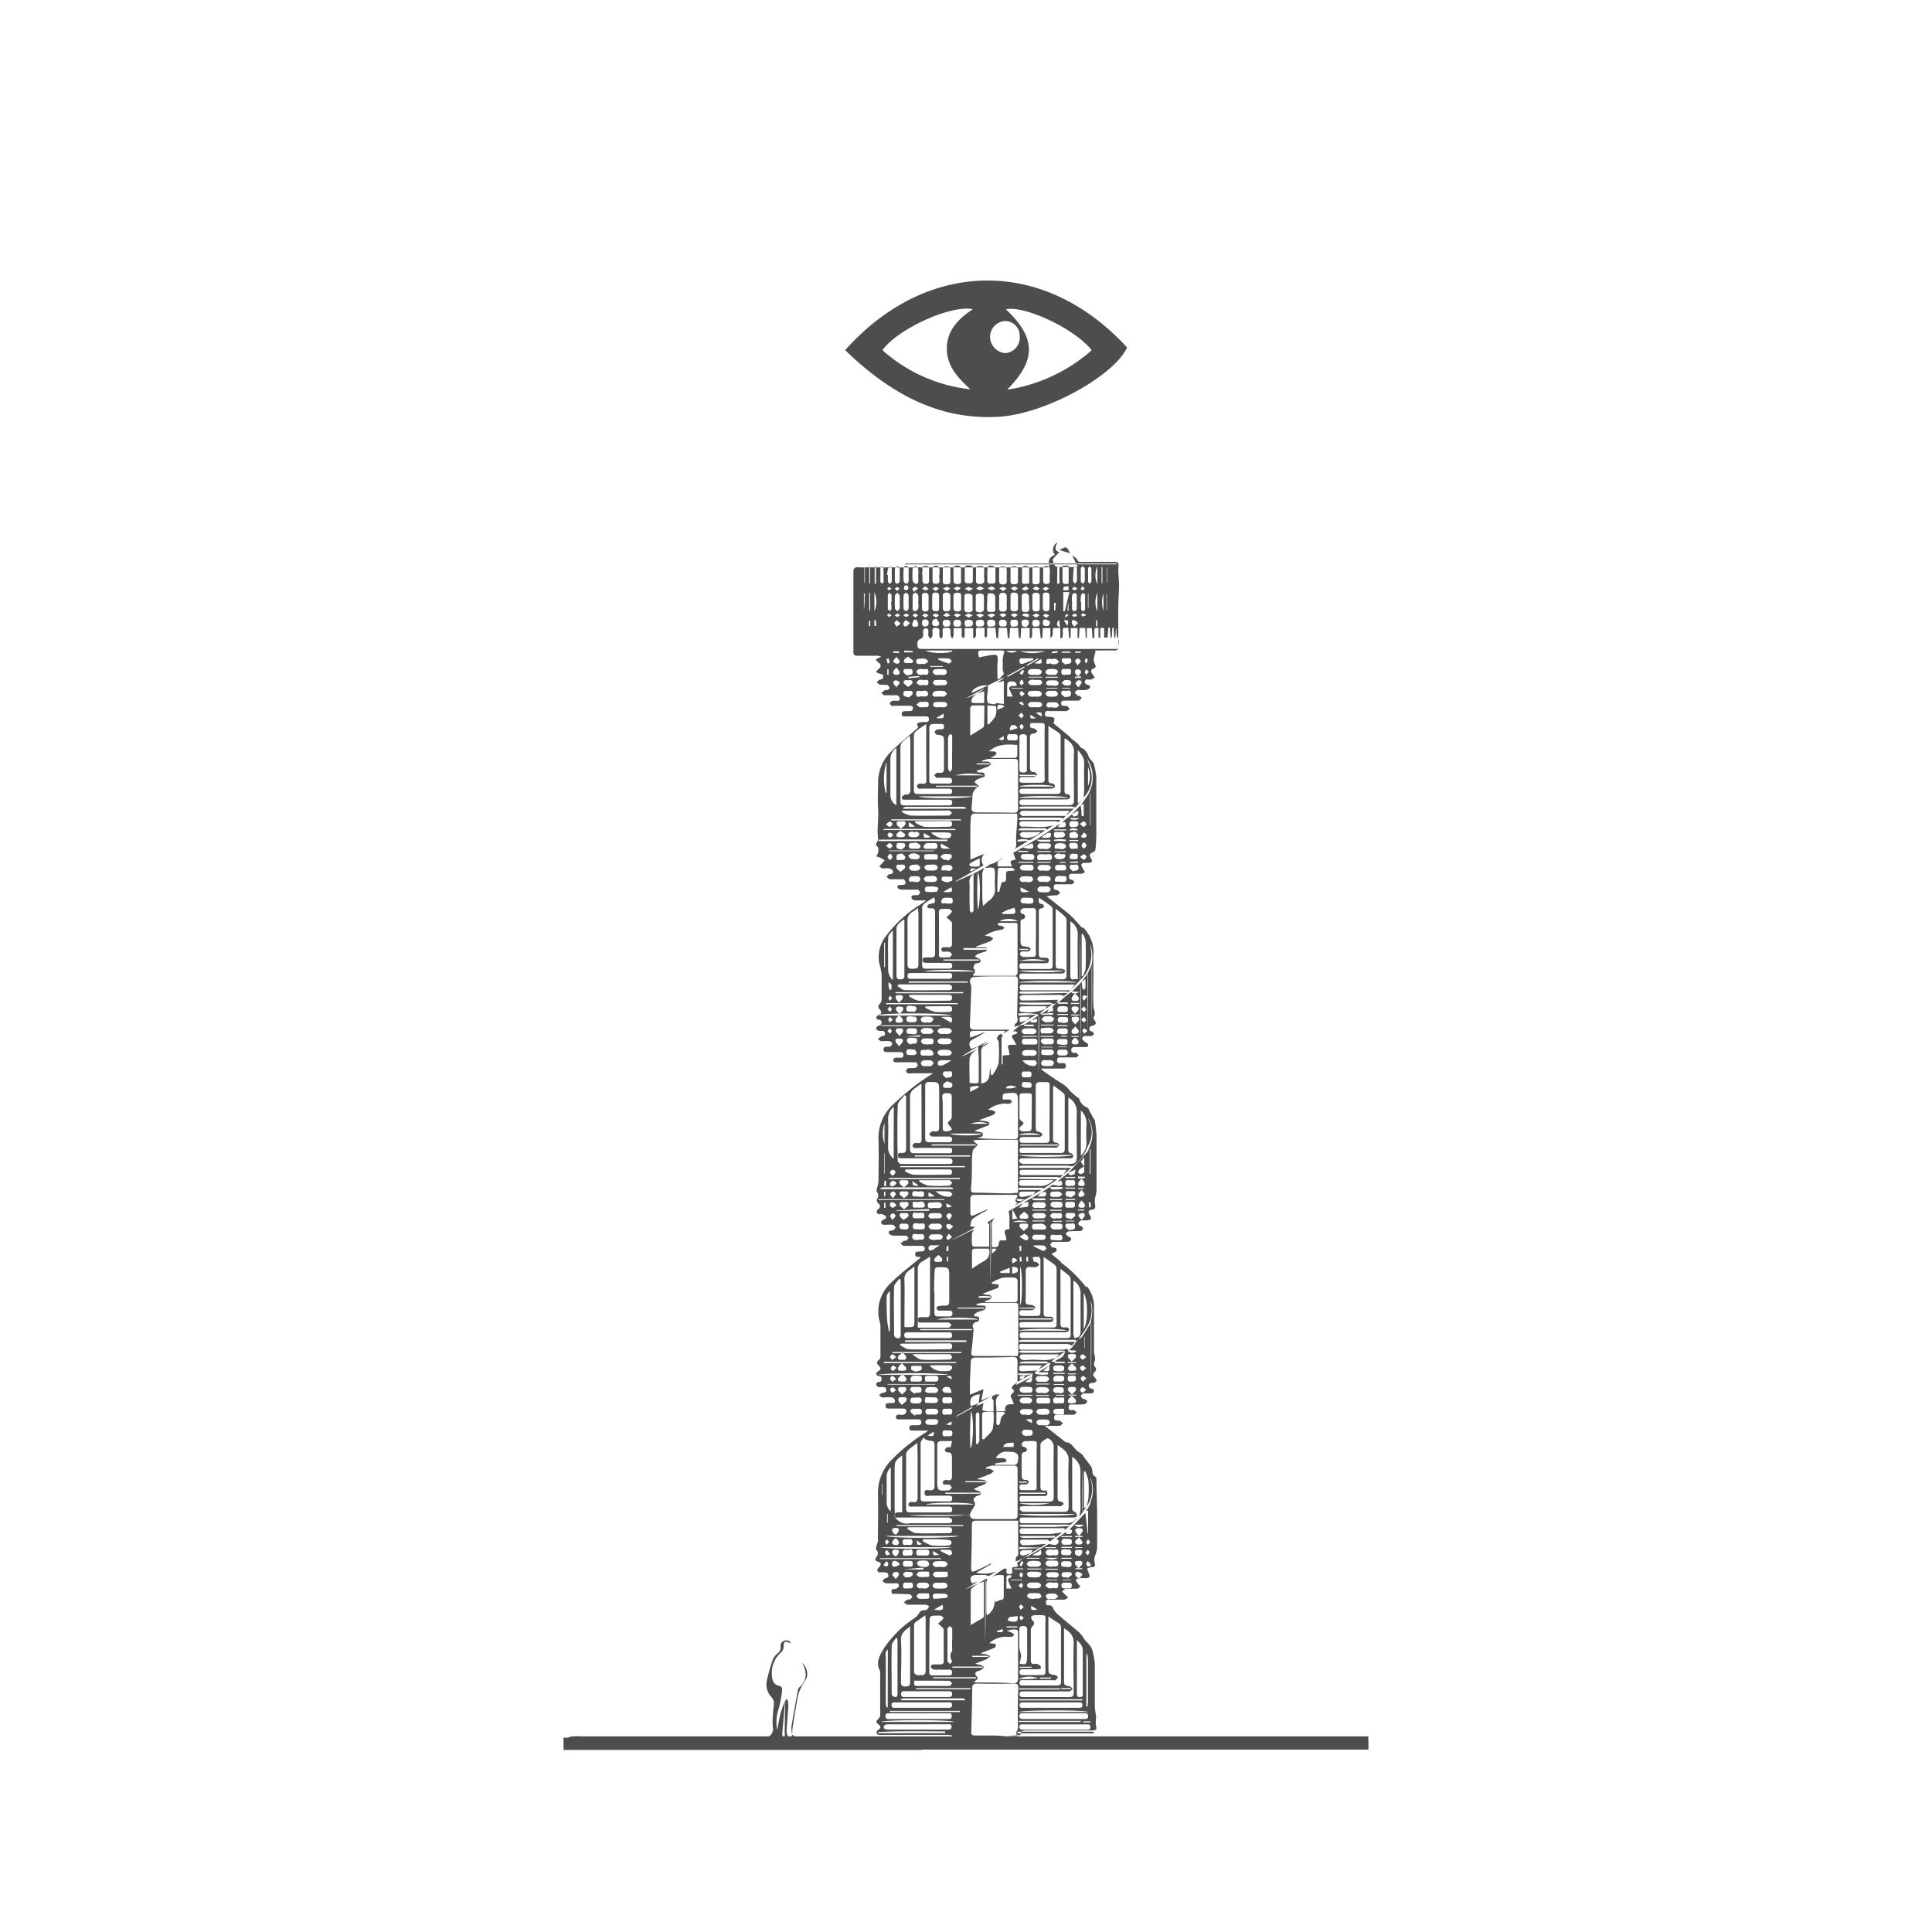 <svg id="Layer_1" data-name="Layer 1" xmlns="http://www.w3.org/2000/svg" viewBox="0 0 283.46 283.46">
  <defs>
    <style>
      .cls-1, .cls-2 {
        fill: #4d4d4d;
      }

      .cls-1 {
        fill-rule: evenodd;
      }
    </style>
  </defs>
  <title>Observers-tower</title>
  <g>
    <g>
      <path class="cls-1" d="M82.68,254.95c.69,0,1.37,0,2.06,0h27.49a1.27,1.27,0,0,0,1.17-1.51,9.13,9.13,0,0,1,0-1.82c0-.51.1-1,.15-1.52a1.47,1.47,0,0,0-.47-1.22,2.69,2.69,0,0,1-.54-2.43,24.91,24.91,0,0,1,.83-2.92,2.5,2.5,0,0,1,.77-1,1,1,0,0,0,.39-.9.78.78,0,0,1,.58-.91c.38-.09.75-.07.91.4-.87-.43-1.05-.32-1.06.6a1.11,1.11,0,0,1-.34.7,4,4,0,0,0-1.36,3.43c.05.56.14,1.3,1,1.47a.58.58,0,0,1,.48.75,15.9,15.9,0,0,1-.53,2.76,6,6,0,0,0-.18,3c.16-.83.28-1.62.48-2.39s.45-1.3.68-1.94c-.14,1.64-.29,3.29-.42,4.93a.87.87,0,0,0,.12.42s.25,0,.25,0a1.94,1.94,0,0,0,0-.43c0-.27-.05-.54,0-.8,0-1.37.05-2.73.08-4.1l.18-.24c.06.07.16.12.17.2a3.64,3.64,0,0,1,.09.82c-.07,1.19-.18,2.37-.25,3.56a1.55,1.55,0,0,0,.15.8c.07.13.36.16.55.18,0,0,.1-.22.15-.34a1.6,1.6,0,0,0,1.41.44q8.59,0,17.18,0c.27,0,.75.09.77.2a4.24,4.24,0,0,1,0,1.45c0,.1-.49.16-.75.16H83.57l-.89,0Z"/>
      <path class="cls-1" d="M200.78,256.7H86.06c-3,0-3.7-.37-2.93-1.62a1.67,1.67,0,0,1,.89-.32,12.37,12.37,0,0,1,1.46,0H199c.59,0,1.17,0,1.76,0Z"/>
      <path class="cls-1" d="M139.68,255.2c.08-.06,0-.32.07-.36l-.08-.22a5.37,5.37,0,0,0-.68-.08h-9.45a1.92,1.92,0,0,1-.53,0c-.16,0-.38-.16-.41-.28a.56.56,0,0,1,.23-.44c.44-.3.45-.57,0-.85a.56.56,0,0,1-.25-.39c0-.12.17-.25.26-.37s.3-.31.3-.47c0-2.1,0-4.21,0-6.31a.51.51,0,0,0,0-.23c-.76-1.33,0-2.42.62-3.47a15.93,15.93,0,0,1,4.59-4.44,4.67,4.67,0,0,0,.61-.78.73.73,0,0,1,.35-.23c.21-.05.46,0,.63-.09s.27-.33.41-.5c-.17-.09-.34-.24-.51-.25-.88,0-1.77,0-2.66,0-.19,0-.37-.23-.56-.35a4.69,4.69,0,0,1,.53-.41c.09-.05.26,0,.34,0a2.63,2.63,0,0,0,.39-.39c-.14-.13-.26-.36-.41-.37-.68-.06-1.37-.05-2.06-.08-.24,0-.59.14-.61-.32s.31-.33.57-.4a.74.74,0,0,0,.48-.34c.1-.27,0-.5-.38-.49a13.47,13.47,0,0,1-1.47,0c-.19,0-.36-.19-.54-.3.15-.16.29-.43.46-.45.39-.05.49-.28.39-.56s-.32-.25-.5-.29-.55,0-.82,0a.41.41,0,0,1-.28-.29c0-.14.13-.28.21-.41s.31-.32.32-.5-.23-.31-.39-.35c-.45-.1-.51-.37-.28-.68s.39-.69,0-1.06c-.09-.08,0-.36,0-.54a4.22,4.22,0,0,0,.24-.79c0-2.32.06-4.65,0-7a6.87,6.87,0,0,1,2.12-5,26.23,26.23,0,0,1,4.78-3.83l.51-.34H134c-.28,0-.58,0-.59-.4s.3-.39.58-.4h.59c.31,0,.6,0,.59-.44s-.33-.41-.62-.41H132c-.25,0-.55,0-.55-.35s.3-.34.55-.35a1.8,1.8,0,0,0,.64,0A.74.74,0,0,0,133,207c0-.09-.23-.33-.37-.34-.71,0-1.42,0-2.12,0-.28,0-.59,0-.59-.4s.3-.39.58-.4h.35c.32,0,.53-.12.44-.44a.63.63,0,0,0-.42-.39c-.47-.05-.95,0-1.41,0-.17,0-.33-.21-.49-.32.16-.12.3-.31.47-.34s.6,0,.6-.44-.36-.41-.66-.43a1.45,1.45,0,0,1-.52,0,.63.63,0,0,1-.32-.39c0-.1.18-.32.3-.34.31,0,.52-.1.51-.48s-.25-.36-.51-.41a.49.49,0,0,1-.29-.34c0-.09.15-.23.25-.32s.4-.25.4-.36a.91.91,0,0,0-.3-.53c-.29-.29-.3-.5,0-.76a.74.74,0,0,0,.28-.49c0-1.52,0-3,0-4.55a6.3,6.3,0,0,0-.23-1.08,5.75,5.75,0,0,1,1.92-5.37c1.16-1.16,2.5-2.15,3.76-3.21.15-.12.31-.23.46-.34-.05-.05-.07-.1-.1-.1-.28-.07-.71.09-.71-.41s.45-.35.75-.4.47,0,.58-.16a.42.42,0,0,0-.38-.67c-.87,0-1.73,0-2.6,0-.17,0-.33-.21-.5-.33a5.62,5.62,0,0,1,.5-.42c.07,0,.22,0,.28,0a3.54,3.54,0,0,0,.4-.39c-.14-.13-.26-.35-.41-.36-.61,0-1.22,0-1.83,0-.24,0-.63-.19-.66-.36-.1-.43.31-.35.59-.43s.28-.27.42-.41c-.14-.14-.27-.37-.43-.39-.45-.06-.91,0-1.35,0-.15,0-.29-.19-.43-.29.11-.15.2-.39.35-.44s.55-.16.43-.48c-.06-.16-.34-.26-.55-.34s-.33,0-.46,0-.33-.18-.35-.31a.55.55,0,0,1,.2-.42c.4-.34.38-.58,0-.89a.65.65,0,0,1-.17-.6.83.83,0,0,0,0-1.07.72.72,0,0,1,0-.49,7,7,0,0,0,.23-1c0-2,.07-4.1,0-6.14a6.66,6.66,0,0,1,2.14-5.18,41.53,41.53,0,0,1,3.41-2.9c.74-.59,1.56-1.08,2.45-1.68h-3a2.4,2.4,0,0,1-.65,0c-.13,0-.32-.22-.31-.32a.54.54,0,0,1,.29-.41c.3-.07.63,0,.94-.05s.44-.19.46-.33c.06-.29-.09-.52-.47-.51-.79,0-1.57,0-2.36,0a1.38,1.38,0,0,1-.47,0c-.12,0-.29-.2-.27-.29a.49.49,0,0,1,.27-.36,2.81,2.81,0,0,1,.76,0c.31,0,.48-.09.47-.43s-.21-.41-.5-.41h-1.83c-.27,0-.59,0-.59-.38s.29-.41.58-.41c.12,0,.27,0,.35,0s.34-.28.34-.42a.54.54,0,0,0-.35-.39c-.41-.05-.83,0-1.24,0-.18,0-.34-.21-.52-.32a4.45,4.45,0,0,1,.49-.36c.16-.09.41-.07.5-.19a.42.42,0,0,0-.37-.65,1.72,1.72,0,0,1-.47,0c-.16-.06-.4-.22-.39-.31a.59.59,0,0,1,.32-.44c.29-.06.47-.11.47-.46s-.2-.4-.49-.43c-.12,0-.33-.24-.3-.31a1,1,0,0,1,.34-.37c.14-.11.41-.19.41-.28a.87.87,0,0,0-.24-.58.47.47,0,0,1,0-.75,1.18,1.18,0,0,0,.29-.62c0-1.24,0-2.48,0-3.72a9.91,9.91,0,0,0-.35-1.65,5,5,0,0,1,1-4,18.52,18.52,0,0,1,5-4.59l.91-.62c-.67,0-1.19,0-1.71,0a.64.64,0,0,1-.46-.36c-.09-.35.19-.41.48-.41s.3,0,.41,0,.38-.27.37-.38-.23-.42-.37-.43c-.81,0-1.61,0-2.42,0-.19,0-.51-.19-.54-.34-.07-.37.27-.33.52-.35s.52,0,.63-.16,0-.67-.4-.68c-.61,0-1.22,0-1.83,0-.19,0-.35-.25-.53-.38.16-.13.31-.35.48-.37.34,0,.57-.16.46-.49a.76.76,0,0,0-.53-.35c-.32-.06-.67,0-1,0-.17,0-.31-.21-.46-.32l.36-.37.43-.5a5.44,5.44,0,0,0-.56-.34,7.15,7.15,0,0,0-.68-.24,2.31,2.31,0,0,0,.29-.61c0-.25.07-.64-.07-.76-.31-.26-.3-.45-.1-.74a.76.76,0,0,0,.16-.48c-.21-1.43.1-2.85,0-4.28s0-2.87,0-4.31a6.35,6.35,0,0,1,2.13-4.4c1.19-1.17,2.49-2.21,3.75-3.31,0-.13-.23-.41-.15-.57s.41-.19.64-.23a2.73,2.73,0,0,1,.59,0c.3,0,.49-.08.49-.43s-.2-.42-.49-.41h-2.83c-.28,0-.66.1-.67-.36s.39-.39.69-.42c.14,0,.28,0,.41,0s.53,0,.54-.38-.24-.4-.52-.4h-2.13a1,1,0,0,1-.46,0c-.13-.07-.3-.27-.27-.37a.59.59,0,0,1,.36-.35,1.94,1.94,0,0,1,.64,0c.32,0,.53-.12.44-.44a.63.63,0,0,0-.43-.38c-.59,0-1.18,0-1.77,0-.17,0-.33-.22-.49-.34a4.3,4.3,0,0,1,.51-.41c.09-.05.25,0,.35,0a2.36,2.36,0,0,0,.4-.3c-.13-.16-.24-.42-.4-.46-.34-.07-.71,0-1.05-.05-.18,0-.33-.24-.5-.36.16-.13.3-.33.47-.36s.49-.09.49-.44-.2-.4-.49-.43a1.88,1.88,0,0,1-.56-.28,2.68,2.68,0,0,1,.44-.5.46.46,0,0,0,.09-.73c-.72-.58-.72-.58.25-1a2.84,2.84,0,0,0-.54-.14c-1,0-2,0-3,0-.41,0-.56-.16-.56-.55,0-.65,0-1.3,0-1.95,0-1.72,0-3.45,0-5.17s0-3.25,0-4.87a.61.61,0,0,1,.33-.42,1.51,1.51,0,0,1,.58,0h27.87c-.29-.9-.08-1.53.79-1.85a1.17,1.17,0,0,1,.39-1.82c-.46.84-.41,1.19.24,1.44-.21.22-.41.43-.61.65s-.39.38-.36.49c.13.38.33,1,.56,1a26.83,26.83,0,0,0,3.12,0l-.81-1.68A5.65,5.65,0,0,1,158,82a.52.52,0,0,0,.61.44c1.61,0,3.23,0,4.84,0,.51,0,.71.07.65.7-.08.9.09,1.83.09,2.74s-.11,2.11-.12,3.17q0,2.87,0,5.74c0,.48-.13.67-.63.64-.68,0-1.37,0-2.06,0-.27,0-.53,0-.79.06l.16.13a6.92,6.92,0,0,0-.27,1,1.37,1.37,0,0,0,.13.75c.19.37.23.61-.25.74a.47.47,0,0,0-.28.35,1,1,0,0,0,.22.47c.1.16.22.3.33.45a2,2,0,0,1-.49.31c-.2.06-.44,0-.64,0s-.34.21-.36.34a.5.5,0,0,0,.28.4c.28.08.62.11.49.48-.06.16-.39.29-.62.32-.39.05-.79,0-1.18,0-.16,0-.29.26-.44.39.14.14.27.29.42.42s.13,0,.17,0,.31.22.46.34c-.15.14-.29.39-.45.41-.67,0-1.34,0-2,0-.27,0-.58,0-.58.39s.3.39.57.39c.08,0,.18,0,.23,0s.32.27.47.41c-.16.12-.32.34-.49.35-.8,0-1.61,0-2.42,0-.29,0-.72-.17-.73.4s.4.39.7.44.56.06.66.21-.05.44-.11.74l2.35,1.94c.51.56,1,1.13,1.54,1.68,0,.05.17,0,.26,0a2,2,0,0,1,1,1.26c.07.28.37.51.57.77,0,.06.13.11.15.17a10.77,10.77,0,0,1,.41,2.06c0,2.83,0,5.66,0,8.5a21.75,21.75,0,0,1-.14,2.19c0,.13-.22.3-.37.35-.46.16-.56.47-.29.86.1.14.21.38.16.49s-.3.19-.48.21-.48,0-.7,0-.38.19-.38.3.13.35.22.52.21.35.32.52a1.65,1.65,0,0,1-.52.26c-.43,0-.86,0-1.3,0-.27,0-.52,0-.52.39s.1.46.43.49c.13,0,.24.22.36.34-.13.11-.26.31-.4.32-.69,0-1.38,0-2.06,0-.27,0-.57-.05-.58.38s.18.44.5.48c.16,0,.3.25.45.38-.16.13-.31.35-.48.37a13,13,0,0,0-1.52.13l3.36,2.68,1.83,1.94s.14,0,.21,0a5.29,5.29,0,0,1,1.48,4.06c-.06,1,0,2.08,0,3.12,0,1.43-.06,2.87,0,4.3,0,.57.44,1.12,0,1.7-.05.07.12.33.22.49.23.37.11.61-.31.71-.19,0-.44.17-.5.32s0,.51.41.55c.1,0,.25.26.23.37a.48.48,0,0,1-.35.28c-.31,0-.64,0-.94,0s-.4.25-.41.39.22.31.37.44.47.26.5.42c.06.4-.3.38-.57.38h-1.3c-.31,0-.61,0-.6.43s.27.42.56.41c.06,0,.14,0,.17,0s.24.24.36.36c-.13.11-.25.31-.39.31-.75,0-1.49,0-2.24,0-.29,0-.55,0-.55.41s.21.46.53.44h.06c.29,0,.7-.11.7.39s-.45.39-.74.4c-.75,0-1.49,0-2.24,0l-.68,0a2.86,2.86,0,0,0,.33.34c1,.69,2,1.41,3,2a3.57,3.57,0,0,1,.87.86,9.49,9.49,0,0,0,1.42,1.2h0a1.91,1.91,0,0,0,1.21,1.34c.14,0,.2.31.29.48l.62,1.13c.05.1.17.18.18.28a19.61,19.61,0,0,1,.24,2.25c0,2.69,0,5.39,0,8.08a7.92,7.92,0,0,1-.21,1,3.21,3.21,0,0,0,0,1c.07.45,0,.71-.5.75s-.57.36-.29.78c.11.16.24.42.18.55s-.34.19-.54.22-.52,0-.76,0a.75.75,0,0,0-.5.31c-.1.24,0,.49.34.54a.49.49,0,0,1,.29.39.53.53,0,0,1-.37.34c-.57,0-1.14,0-1.71.05-.16,0-.31.2-.47.3.13.15.23.39.39.45s.53.18.41.49a.67.67,0,0,1-.51.29c-.71,0-1.42,0-2.12,0a.57.57,0,0,0-.39.35.5.5,0,0,0,.23.44c.29.1.78,0,.66.48,0,.2-.44.31-.74.51l1.31,1.09a1.43,1.43,0,0,0,.22.27,18.58,18.58,0,0,1,3.5,3.44s.14,0,.21,0a4.92,4.92,0,0,1,1,3.34c0,.94,0,1.89,0,2.83,0,1.1,0,2.2,0,3.31,0,.27.1.53.13.8a1.39,1.39,0,0,1,0,.56c-.13.39-.25.73.14,1.07.07.07,0,.46-.13.56-.36.31-.32.56,0,.88.12.14.27.39.22.51s-.32.24-.51.26-.69,0-.6.47a.53.53,0,0,0,.32.37c.29,0,.49.15.39.43s-.3.25-.48.28c-.33,0-.68,0-1,0-.16,0-.4.26-.4.39s.22.37.38.41.61.08.5.46c0,.16-.35.32-.55.34a16.09,16.09,0,0,1-1.65,0c-.31,0-.48.08-.48.43s.18.44.49.42a.59.59,0,0,1,.29,0,3,3,0,0,1,.4.31c-.13.12-.26.35-.4.36-.79,0-1.57,0-2.36,0-.3,0-.55,0-.55.42s.23.44.54.43c.08,0,.18,0,.23,0s.36.26.54.39c-.17.13-.34.37-.52.39-.66,0-1.33,0-2.15,0l3.06,2.41,0,0c.82,0,1.11.74,1.61,1.19.24.22.54.37.79.58a2.36,2.36,0,0,1,.27.4c.31.41.64.8.94,1.22a1.5,1.5,0,0,1,.27.59c.07.41,0,.87.51,1.08.08,0,.12.27.12.42,0,1.65.09,3.3.1,5s0,3.43,0,5.14a6.94,6.94,0,0,1-.37,1.22,1.78,1.78,0,0,0,0,.79c.11.45.09.72-.49.69a1.75,1.75,0,0,0-.62.22c.09.23.18.46.26.69a1,1,0,0,1,.11.48c0,.1-.23.21-.36.22-.41,0-.83,0-1.24,0-.16,0-.42.22-.41.32s.19.34.31.5.24.27.36.41c-.15.11-.3.31-.46.32-.59,0-1.18,0-1.76.06-.17,0-.32.23-.48.35l.42.42.49.46c-.2.11-.39.31-.59.32-.73,0-1.46,0-2.18,0-.28,0-.51,0-.51.39s.15.47.47.44.45.14.59.43a3,3,0,0,0,.75.95c1,.89,2.08,1.73,3.1,2.62a4.66,4.66,0,0,1,.68.89c.4.58,1.07,1,1.23,1.74a10.51,10.51,0,0,1,.36,1.9c0,2.12,0,4.25,0,6.38a11.8,11.8,0,0,0,.17,1.26,2.57,2.57,0,0,1,0,.46,4.06,4.06,0,0,0,0,1c.12.64.08.72-.59.73h-9.8a2.57,2.57,0,0,0-.63.17c.14.17-.2.37,0,.5Zm10.43-52.91.33-.42c-.81,0-.81,0-.82.47l.49-.06-.83.47c0-1,0-1.94,0-2.9,0-.57-.12-.77-.7-.76-1.81.06-3.61.1-5.42.09-.65,0-.73.3-.74.82,0,.88-.09,1.75-.11,2.63,0,.6,0,1.2,0,2l2-.82-.34,1.65,1.42-.58-1.8,1,.16-1.32c-1.23.16-1.54.61-1.34,1.77l1.19-.46-.41.43,1.13-.43a3.49,3.49,0,0,0-.18,1c0,.09.48.16.75.2a7.53,7.53,0,0,0,.88,0c0-.58,0-1.1,0-1.62,0-.06-.14-.12-.22-.18l0-.41.52-.26h.6c-.94.68-.36,1.61-.51,2.45h1.34c-.18-.95.39-1.09,1.24-1a5.84,5.84,0,0,0-.3-.84c-.17-.3-.27-.49.1-.76a.39.39,0,0,0-.14-.73l.22-.46.64-.42-.22.38,2.37-1.23-1,.77c1,.1,1,.08,1-.77l.13-.48h-2.16v.18a3.37,3.37,0,0,0,2.16-.18Zm3.76-54.21-.25.5a6.62,6.62,0,0,0,.93-.3,2.92,2.92,0,0,0-.15-.54l.53-.58-.39.16a1.66,1.66,0,0,0-.53-.22c-.71,0-1.41,0-2.12,0h-2.3c0,.08,0,.16,0,.24a32.4,32.4,0,0,0,4.82,0l-1.09.72.29-.43h-3.51c-.32,0-.52.07-.51.45s.23.4.51.4a6.22,6.22,0,0,0,3.24-.43l-.8.68.31,0-.07.16h1.72v-.27l-1.66.12Zm2.87,50.17a.84.84,0,0,0,1.16,0s0-.09-.06-.09l-1-.06a4.72,4.72,0,0,0,.5-.47c.28-.35.53-.72.79-1.08.21-.14.49-.23.63-.43.46-.67.87-1.38,1.29-2.07v8.42c.08-2.67.08-5.34.07-8a2.08,2.08,0,0,0-.08-.4c.31-1.68.29-2.58-.09-3.21a4.72,4.72,0,0,1-.42,3.75,22.21,22.21,0,0,1-1.4,2l-.19.12c-.09-.05-.17-.14-.26-.15-.55,0-1.09,0-1.64,0l-6.11,0a1.62,1.62,0,0,0-.42.11l0,.19h8.25l-.5.54a2,2,0,0,0-.64-.24c-2.14,0-4.29,0-6.43,0-.29,0-.66-.11-.67.41s.33.44.64.44h5.6a6.53,6.53,0,0,0,.86-.12Zm-5.43-48.54-.13.29c1,.07,1.06,0,.92-.56l-.81.27,1.08-.72v8.88c.08-2.84.08-5.69.08-8.53a1.33,1.33,0,0,0-.09-.34l-.15-.19a10.63,10.63,0,0,0-2.78-.11q0,.16,0,.31l2.6-.13-1.44.83.53-.53h-.93c-.65,0-.71.11-.5.82l.91-.3-1,.72-.72.24c0-.15,0-.4.07-.45.49-.28.33-.69.29-1.09a3.41,3.41,0,0,1,0-.46q.05-2.44.12-4.88c0-.41-.2-.56-.58-.54l-1.42,0c-1.44,0-2.87,0-4.31.09-.66,0-.9.47-.63,1.07a1.17,1.17,0,0,1,.08.51c-.06,1.83-.12,3.65-.2,5.48,0,.51.17.69.68.68,1.73,0,3.46,0,5.19,0l-.94.54.25-.37h-4.41c-.79,0-.85.09-.71,1l1.15-.43,1.06-.45a8.93,8.93,0,0,1-1.6,1c-.82.43-.9.66-.52,1.55l1.08-.42-2.45,1.5a2.19,2.19,0,0,0,.58-.22l1.83-.89a4.28,4.28,0,0,0-.73.54,1.63,1.63,0,0,0-.5.84c-.06,1.2,0,2.41,0,3.63l.6.05c.74,0,.74,0,.74-.71,0-1,0-2,0-2.94,0-.46-.06-.93-.09-1.39l0-.4,1.55-.82-1,.71,0,.07,1.07-.51a3,3,0,0,1-.59.45.86.86,0,0,0-.58.95c0,1.18,0,2.36,0,3.53v1.09c1.53-.25,1.09-1.45,1.34-2.31l.07,1,.24.08a5.88,5.88,0,0,0,.9-1.73,20.32,20.32,0,0,0,0-3.23c0-.13-.18-.25-.28-.38l.25-.51.51-.28c-.14.27,0,.27.22.26-.09.14-.26.28-.26.43,0,1.29,0,2.57,0,3.86h.16v-1.3l1-.08A5.36,5.36,0,0,0,148,154c-.22-.56-.14-.71.45-.71l.66,0c-.18-.33-.28-.58-.43-.8-.33-.5-.28-.65.28-.75.12,0,.22-.14.34-.22a.63.63,0,0,0-.75-.16l.46-.39.64-.52.61-.12c0,.08.05.24.08.24.44,0,.89,0,1.33,0q0-.12,0-.24h-1.42Zm2.62,50.65-.84.75c.9.12.94.08.84-.74.26-.35.26-.35,0-.39s-.29-.23-.43-.23c-1.05,0-2.1,0-3.16,0a4.3,4.3,0,0,0-.73.14l0,.15h4.13l-1.41.94.57-.65H150c-.3,0-.48.08-.48.43s.18.44.48.42l2.17-.11c0,.2-.56.17-.21.51a5,5,0,0,0,1.8.06q0-.14,0-.29h-1.47Zm.81-.57V200h1.48v-.21h-1.49a3.37,3.37,0,0,1,.74-.49c.54-.18.69-.61.82-1.08a1.18,1.18,0,0,0-.28-.07h-6.13a1.3,1.3,0,0,0-.34.1c0,.06,0,.11,0,.17a5.56,5.56,0,0,0,.57.06c1.67,0,3.34,0,5,0a6.32,6.32,0,0,0,1.18-.24l-1.34,1,.43-.53c-1.85,0-3.65,0-5.44,0-.13,0-.36.27-.34.38a.62.62,0,0,0,.38.42,3.16,3.16,0,0,0,.94,0c1.35-.11,2.74.3,4-.31l-.63.53.08.11Zm-10.3,31.87h.42a2.63,2.63,0,0,0-.15.61c0,1.43,0,2.87,0,4.3a2.9,2.9,0,0,0,.08.44,2.32,2.32,0,0,0,1.12-2.27l.17.33a3.3,3.3,0,0,1,.79-.35c.35,0,.41-.22.4-.51,0-.72,0-1.45,0-2.17,0-.31,0-.61,0-.89a2.35,2.35,0,0,0-1.84.28l1-.69.87-.59h.39s0,.08,0,.12c0,.29-.17.66.36.68s.5-.26.45-.62.09-.43.4-.42c.48,0,.55-.2.28-.56l1.08-.84a3.7,3.7,0,0,0,.65-.23c1-.58,2-1.17,3-1.76a4.38,4.38,0,0,0,.92.15.62.62,0,0,0,.46-.34c.09-.26,0-.5-.37-.49l1.56-1.13-.09.33a2,2,0,0,0,.68,0,.58.58,0,0,0,.23-.45c0-.08-.22-.17-.34-.25l.64-.64a.94.94,0,0,0,1.43,0h-1.44l1.65-1.74.34,3h.06v-3.34l-.27.09.52-.92v4h0v-4c.07-.22.13-.44.2-.66a4.55,4.55,0,0,0-.13-3.37.84.84,0,0,0,.06.32,4.43,4.43,0,0,1-.63,4,7.49,7.49,0,0,0,.3-1.29,16.94,16.94,0,0,0,0-2.53,6.35,6.35,0,0,0-.47-1.41l-.19.07v5.39l.38-.24-.61.86v-6.53c-.06,1.8-.07,3.61-.06,5.41,0,.37,0,.74.07,1.11l-.48.65a7.1,7.1,0,0,0,.2-1.15c0-1.85-.05-3.7,0-5.55a2.44,2.44,0,0,0-1.22-2.12c0,2.63,0,5.16,0,7.7,0,.14.25.32.42.41s.44.53.19.69a1.1,1.1,0,0,1-.56.1h-7.14c-.29,0-.61-.06-.61.41s.29.43.59.43h5.49c.8,0,1.63.13,2.19-.66,0,0,.11,0,.17-.05l-1.05,1c-.07,0-.13-.09-.2-.09h-6.89a1.33,1.33,0,0,0-.34.1c0,.05,0,.1,0,.16a3,3,0,0,0,.46.07c1.37,0,2.75,0,4.12,0,.92,0,1.83-.08,2.75-.12l-.7.6c.1-.41-.22-.29-.39-.29h-5.65c-.3,0-.54,0-.55.42s.22.44.53.44c1.24,0,2.47,0,3.71,0,.65,0,1.3-.15,2-.23l-1.05.76c.07-.43-.27-.25-.42-.25-1.49,0-3,0-4.46,0a.91.91,0,0,0-.3.12,1.78,1.78,0,0,0,.81.17l4.38-.05-.79.58c-.12-.1-.23-.27-.35-.28-1.18,0-2.36,0-3.54,0-.32,0-.53.11-.44.44,0,.16.28.39.42.39,1.13,0,2.26-.13,3.39-.21l-.82.55-3.11-.07a2,2,0,0,0-.08.28l3-.14-1.23.73.26-.43c-.46,0-.87,0-1.28,0a.79.79,0,0,0-.54.2c-.08.12,0,.48.06.53a1,1,0,0,0,.66,0,6.36,6.36,0,0,0,.85-.34l-.94.71-1.31.59c0-.23,0-.58.09-.66.43-.3.28-.69.27-1.06s0-.86,0-1.29c0-1,0-2,0-3l-.64,0-5.31,0c-.81,0-.83.06-.84.88,0,1.92-.05,3.83-.11,5.75,0,.93,0,1,.89.63.68-.31,1.36-.64,2-1l.06.11-2.23,1.29a6,6,0,0,0,3-.19l-1.17.68a1.75,1.75,0,0,0-.5-.18c-.43,0-.86,0-1.29,0-.83,0-1.06.48-.62,1.23l.83-.25-1.85,1.15,0,0,1.94-.88a9.35,9.35,0,0,0-.79.56.86.86,0,0,0-.33.49c0,.64,0,1.29,0,1.93,0,1,0,1.94,0,3.12.69-.41,1.26-.73,1.81-1.07a.42.42,0,0,0,.12-.31c0-1.64,0-3.29,0-5l-.81.27,1-.61v9.11c.09-2.94.09-5.89.08-8.83a.89.89,0,0,0-.09-.27Zm.49-131.08,0,.36c0,.54-.12,1.08-.12,1.62,0,.23.13.65.23.66.42,0,.92.27,1.13-.07l1.11.14v-3.4l-1,.29,1.12-.74a1.94,1.94,0,0,0-.65.23l-1.87.92c-.79-.22-2.32.44-2.32,1.07l.7-.31Zm14.65,42.26v8.65c.07-2.79.07-5.58.07-8.36a1.12,1.12,0,0,0-.08-.28l.6-1.31v8.31c.07-2.42.07-4.84.06-7.25,0-.35,0-.7-.07-1.05a6,6,0,0,0-.18-3,7.32,7.32,0,0,0,.1.84,5.2,5.2,0,0,1-1.61,4.44v-7.13c-.07,2.3-.07,4.6-.07,6.9a.73.73,0,0,0,.07.22L157,145.35l.7-.9h-7.57c-.32,0-.53.06-.52.45s.22.41.51.4H151l6,0-.25.25a1.3,1.3,0,0,0-.32-.09l-6.48,0a2.07,2.07,0,0,0-.4.08v.18a4.5,4.5,0,0,0,.51.06h1.59l5-.1-.57.46a1.76,1.76,0,0,0-.41-.16,5,5,0,0,0-.65,0c-1.65,0-3.3,0-5,0a.58.58,0,0,0-.44.36c0,.14.21.45.33.45,1.78,0,3.57-.06,5.35-.1l-.29.37h.34l-.15.21h1.51v-.2h-1.36c.44-.38.87-.76,1.31-1.12.18-.15.38-.28.57-.41.19.3.57.32,1.19,0l-1.08-.08,1.2-1.21v8.8c.08-2.53.08-5.06.08-7.58,0-.4-.05-.81-.08-1.21l.22-.22a7.28,7.28,0,0,0,.07.82,1.54,1.54,0,0,0,.22.41c.09-.13.24-.25.25-.38,0-.4,0-.81,0-1.22l-.56.39Zm-16.21-41.05,1-.71,0-.07-2.45,1.33,0,.06,1.48-.63a3.81,3.81,0,0,0-.68.52,1.18,1.18,0,0,0-.2.62c0,.07.16.24.25.24.54,0,1.08,0,1.63,0V101.4Zm-.55,26.41a1.54,1.54,0,0,0-.57,1.49,10.84,10.84,0,0,1,0,1.16c0,.92,0,1.84.05,2.75,0,.12.15.23.22.35.11-.12.31-.23.31-.35,0-1.8,0-3.6,0-5.4l1.62-.87a2.43,2.43,0,0,0-.33.78c0,1.16,0,2.32,0,3.47,0,.39.06.78.11,1.34.4-.36.65-.6.92-.81a2,2,0,0,0,.83-1.94,12.6,12.6,0,0,1,0-1.53c0-1.45,0-1.45-1.5-1.28.27-.18.53-.38.81-.54s.37-.08.53-.17c.47-.26.92-.54,1.37-.81a1.49,1.49,0,0,1-.35.28c-.48.18-.59.51-.41,1h2.06c-.35-.83-.35-.83.53-1l-.36-1,1.35-.78a6.84,6.84,0,0,0,1,.18c.63,0,.72-.15.45-.81l-1.47.64,2-1.18a2,2,0,0,0,.65.32,13.88,13.88,0,0,0,1.47,0v-.28H152l3.54-2.37-.34.51c1.22.07,1.27,0,1.08-.74l-.45,0,1.47-1.14c.1.51.5.26.71.21s.16-.39.24-.61L158,119l-.36.24-.4.24,1.32-1.36c0,.26.07.51.1.77s0,.57.05.86H159v-1.78l-.38.17c.25-.39.5-.79.77-1.18a5,5,0,0,0,.09-5.68,12.65,12.65,0,0,1,.66,2.24A4.19,4.19,0,0,1,159,117c0-.41.07-.82.07-1.23,0-1.28-.05-2.56,0-3.83,0-.84-.45-1.3-.94-1.92v7.73l.12.09L159,117l-1.2,1.47a3.47,3.47,0,0,0-.66-.14c-.94,0-1.88,0-2.82,0h-4.35a1.65,1.65,0,0,0-.42.12l0,.2h8l-1.2,1.08.58-.77c-.2,0-.37,0-.53,0h-4.18c-.75,0-1.49,0-2.24,0-.14,0-.27.23-.41.36a1.8,1.8,0,0,0,.39.39,1.09,1.09,0,0,0,.46,0h5.95l-.38.39c-.1,0-.2-.14-.3-.14h-5.88c-.1,0-.2.09-.3.13l0,.2h6.12l-.43.35c-.08-.05-.15-.15-.23-.15-1.71,0-3.41,0-5.12,0-.11,0-.31.26-.3.38s.21.42.31.42c1.56-.07,3.13.27,4.67-.21l-.93.66c-.08-.08-.17-.21-.25-.22q-1.73,0-3.46,0a1.44,1.44,0,0,0-.43.15l0,.15h3.9l-2.29,1.47a2.81,2.81,0,0,0-1.76-.05v.24l1.57-.12-2.12,1.28c.49-.37.32-.87.32-1.38,0-1,.12-1.94.17-2.91a8.89,8.89,0,0,0,0-.91,1,1,0,0,0-.22-.07c-2.06,0-4.12,0-6.18,0-.14,0-.37.26-.39.41a18.63,18.63,0,0,0-.09,1.87c0,1.46,0,2.92,0,4.46l2.1-.86a1.2,1.2,0,0,0-.16,1.71l-3.14,1.79-1,.56,0,.06Zm13.95,43.86c.06.59.5.29.75.26s.16-.39.29-.74l-1.06.5,2.83-3.13v3.23h0v-3.22c.15-.38.33-.76.45-1.15a4.51,4.51,0,0,0-.39-3.82,4.16,4.16,0,0,0,.19.54,3.9,3.9,0,0,1-.18,3.54v-3.34h0v3.33a6.46,6.46,0,0,1-2.24,3.05c-.34,0-.68-.09-1-.09H150a2.15,2.15,0,0,0-.47.11l0,.22h7.65L156,172.38l.49-.75c-.17,0-.32,0-.47,0h-5.78c-.28,0-.63-.08-.64.39s.35.39.63.39H156l-.56.4a1.27,1.27,0,0,0-.37-.12h-5.19a1.3,1.3,0,0,0-.35.1c0,.09.06.16.07.16l5.53.08-2,1.36c-.08,0-.16-.13-.24-.13h-3.17a1.09,1.09,0,0,0-.32.11l0,.2h3.4l-1.2.73.33-.47h-1.87c-.26,0-.52,0-.53.38s.29.44.56.4c.51-.08,1-.21,1.52-.32l-1.16.69-1.27-.09v.22c.45.25.86,0,1.28-.14l-1.71,1,.54-.45c-.66-.4,0-.77,0-1.13-.07,0-.1-.08-.13-.08-2.14,0-4.28,0-6.41,0-.13,0-.37.29-.38.45,0,.72,0,1.45,0,2.17,0,.42.17.53.55.36l2-.89a.83.83,0,0,1-.33.31,13.32,13.32,0,0,0-1.87,1.1c-.26.21-.27.74-.39,1.12l.73.09a7.36,7.36,0,0,1-.62.43L139.51,182a23.61,23.61,0,0,0,2.24-1.09c.39-.2.81-.36,1.21-.54-.12.19-.33.37-.35.57a12.17,12.17,0,0,0,0,1.64c0,.12.15.33.23.33.75,0,1.51,0,2.29,0,0-1.12,0-2.18,0-3.24,0-.1-.18-.2-.27-.3l.45-.34v9.13c.08-2.91.08-5.82.08-8.72a2,2,0,0,0-.08-.4l.71-.36a1.23,1.23,0,0,0-.49,1.26c0,.33,0,.67,0,1v2c.5.06.94.15,1-.42s.3-.58.72-.51a1.34,1.34,0,0,0,.38-.06,2.83,2.83,0,0,0-.1-.71c-.24-.56-.18-.92.57-.89,0-.65,0-1.26,0-1.87a5.27,5.27,0,0,0-.13-.76l2.17-1.24-.64.7a6.81,6.81,0,0,0,1.29-.14c.09,0,.08-.43.12-.71l-.78.16,1.18-.71c.13.11.25.31.38.32.56,0,1.11,0,1.67,0v-.28h-2.06l1.44-.84-.5.53c1.08.14,1.51,0,1.13-.68l-.65.16,1.32-.84c.09.12.17.33.27.35a5.11,5.11,0,0,0,1.58-.09l0-.25H154l.43-.35a5,5,0,0,0,.86.17c.59,0,.69-.21.4-.78l-.6.18Zm-25.45,50.54a2.09,2.09,0,0,0,2.2.89,6.43,6.43,0,0,1,.83,0c1.59,0,3.19,0,4.78,0,.44,0,.67-.17.52-.58-.05-.14-.39-.26-.61-.26-2.58,0-5.15,0-7.73,0-.27-1.08.7-.61,1.06-.82v-8.29c-1,.75-1.11.9-1.11,2,0,1.86,0,3.73,0,5.59C131.27,221.58,131.3,222.09,131.32,222.59ZM156,92.13c-.2.52.11,1.08-.22,1.5l-.21,0V92.14h-1c-.28.47.14,1.09-.46,1.46V92.15H153l-.07,1.46-.25,0-.14-1.47h-1.05c-.17.51.11,1.06-.19,1.48l-.23,0V92.14h-1.24l-.09,1.48h-.24l-.13-1.49h-1.17l-.1,1.48h-.24l-.12-1.49h-1.2l-.1,1.49h-.25l-.14-1.5h-1.23c0,.42,0,.81,0,1.2,0,.1-.13.18-.21.28-.05-.09-.15-.18-.16-.27,0-.4,0-.81,0-1.2h-1.18c-.24.49.16,1.1-.29,1.49l-.2,0V92.16h-1.25c0,.41,0,.79,0,1.16,0,.12-.14.23-.22.34-.07-.12-.2-.23-.21-.35,0-.38,0-.77,0-1.15h-1.19c0,.39,0,.74,0,1.09a1.35,1.35,0,0,1-.2.42,1.67,1.67,0,0,1-.24-.44,2.53,2.53,0,0,1,0-.65c0-.48-.29-.45-.63-.46s-.58,0-.55.47a4.24,4.24,0,0,1,0,.82c0,.1-.14.19-.22.28-.08-.09-.21-.18-.23-.28a3,3,0,0,1,0-.71c0-.42-.12-.59-.57-.59s-.49.27-.47.61a1.91,1.91,0,0,1,0,.59,1.45,1.45,0,0,1-.29.4c-.1-.14-.27-.26-.3-.42s0-.52,0-.76-.24-.36-.38-.37-.34.2-.38.35,0,.52,0,.76a.69.69,0,0,1-.34.46c-.64.19-.5.69-.48,1.11s.48.36.78.37l27.86,0h.79c0-.55.17-1.13,0-1.45a2.07,2.07,0,0,1-.25-1.13c0-.13,0-.27,0-.4h-.08l-.08,1.31h-.17l-.08-1.45h-.19l-.1,1.47h-.16l-.11-1.48-.24,0-.1,1.47H162V92.19c-.44-.17-.6-.06-.58.32s0,.72,0,1.07h-.25V92.18c-.47-.16-.63,0-.61.38s0,.7,0,1.05h-.27l-.1-1.46h-.73v1.43h-.16l-.08-1.45h-.83l-.09,1.47h-.21V92.15h-1v1.45l-.23,0-.12-1.49Zm-13.2,75.16a2.76,2.76,0,0,0,.2.29c.14.13.39.26.4.39s-.23.28-.36.43-.29.28-.32.45a10.12,10.12,0,0,0-.12,1.34c0,1.41,0,2.82-.14,4.23,0,.46.09.56.48.57,1.63,0,3.26.08,4.89.1.5,0,1-.06,1.52-.09v-7.79C147.12,167.23,145,167.16,142.75,167.29Zm6.43,87.44c-.05-.26-.19-.52-.11-.63.39-.54.2-1.13.21-1.7,0-1.59,0-3.18.08-4.77,0-.48-.19-.63-.67-.62q-2.68.06-5.37,0c-.53,0-.73.19-.73.72,0,2.14-.08,4.27-.14,6.41,0,.37.16.48.49.49l2.77,0ZM142.89,193c.08.07.11.11.14.12.23.08.59-.09.63.36s-.27.4-.52.51a.6.6,0,0,0-.38.81,1.07,1.07,0,0,1,.07.4c-.09,1-.16,2.1-.31,3.14-.07.52.13.6.56.61,1.65,0,3.3,0,5,0h1.24a4.68,4.68,0,0,0,.08-.6c0-2.24,0-4.48,0-6.72,0-.41-.18-.49-.54-.48-1.57,0-3.15,0-4.72,0a4.41,4.41,0,0,0-.87.19l0,.17,1.28.07c.16.43,0,.55-.35.68S143.15,192.48,142.89,193Zm.07-78.23.66.53a4.15,4.15,0,0,0-.55.5,1.61,1.61,0,0,0-.36.68c-.08.52-.05,1.05-.12,1.57-.13,1,0,1.14.93,1.15,1.75,0,3.5,0,5.25.05.5,0,.6-.23.6-.64,0-2.24,0-4.48,0-6.72,0-.4-.13-.56-.55-.55-1.24,0-2.48,0-3.72,0a4.82,4.82,0,0,0-1,.26l0,.15a5,5,0,0,1,.87,0c.17,0,.31.2.46.3-.13.13-.24.33-.4.39-.6.25-1.21.46-1.74.66.23.58,1.28-.22,1.18.83C143.87,114.24,143.21,114.22,143,114.77Zm1.69,100.56v.18a2.07,2.07,0,0,1,.58,0,3,3,0,0,1,.58.32,2.09,2.09,0,0,1-.47.4c-.65.28-1.31.52-2,.77a6.13,6.13,0,0,0,1,.12,1.6,1.6,0,0,1,.5.27,1.92,1.92,0,0,1-.39.39,7.5,7.5,0,0,1-.72.27c-.28.12-.55.26-.83.39a.67.67,0,0,0,.34.2c.22.1.57.16.63.33.16.43-.28.4-.52.51s-.75.39-.35.92a.58.58,0,0,1,0,.49c-.15.31-.36.6-.53.9-.35.63-.1,1.08.62,1.09,1.87,0,3.74,0,5.61,0,.5,0,.61-.21.6-.62,0-2.22,0-4.44,0-6.67,0-.4-.14-.56-.55-.56-1.08,0-2.16,0-3.24,0A4.67,4.67,0,0,0,144.65,215.33ZM142.79,143l0,.17c2.06,0,4.12,0,6.17,0,.12,0,.32-.27.33-.42,0-.47,0-.94,0-1.41,0-1.79,0-3.58,0-5.36,0-.26.07-.58-.37-.58-.77,0-1.53,0-2.3,0-.1,0-.2.12-.29.19a1.73,1.73,0,0,0,.32.23c.08,0,.21,0,.29,0a3.66,3.66,0,0,1,.44.31c-.15.1-.3.3-.45.29a5.16,5.16,0,0,0-2.43.88c.25.06.49,0,.7.08a2,2,0,0,1,.52.32c-.14.13-.25.32-.41.38-.68.28-1.38.53-2.07.79l0,.13h1.49v.57c-1.25.34-1.52.48-1.67.79.28.17.73.28.78.5.13.53-.46.37-.72.55,0,0-.14,0-.15.08-.06.21-.21.52-.13.61C143.22,142.42,143.06,142.67,142.79,143Zm.08,103.79c.26,0,.39.05.53.06,1.75,0,3.5,0,5.24.12.6,0,.73-.23.73-.76,0-2.1,0-4.21,0-6.31,0-.83,0-.84-.84-.82a3.74,3.74,0,0,0-.82.21,5.59,5.59,0,0,1,.73.24,1.72,1.72,0,0,1,.37.34c-.12.09-.23.25-.37.27a4.35,4.35,0,0,1-.94,0,3.76,3.76,0,0,0-2.35.94l.94.11c0,.51,0,.5-.32.63l-1.91.76a4.28,4.28,0,0,0,.8.12,2.82,2.82,0,0,1,.61.28,2.26,2.26,0,0,1-.5.44c-.55.25-1.12.45-1.68.66a3.41,3.41,0,0,0,.8.2,1.76,1.76,0,0,1,.47.31,1.85,1.85,0,0,1-.38.4c-.26.14-.57.19-.81.35a.49.49,0,0,0,0,.47C143.57,246.2,143.56,246.34,142.87,246.74Zm.84-82.4c1.46.16,1.46.16,1.4.68l-2.14.84a4.65,4.65,0,0,0,1,.21.41.41,0,0,1,.26.29.55.55,0,0,1-.23.38,2.73,2.73,0,0,1-.61.2c1.84.13,3.65.13,5.46.14.39,0,.51-.14.51-.52,0-1.57,0-3.15,0-4.72s0-1.63-1.65-1.49c-.57,0-.7.25-.56.93a9.05,9.05,0,0,1,1,0c.12,0,.23.19.34.29-.11.11-.2.27-.32.3a2.12,2.12,0,0,1-.7,0,4.16,4.16,0,0,0-2.48.88c.22.07.44.05.64.11a2,2,0,0,1,.45.27c-.13.14-.23.33-.39.4C145,163.84,144.37,164.08,143.71,164.33Zm8.71-32.63c0,.47-.15.84.45.86a.44.44,0,0,1,.3.32c0,.12-.19.33-.29.33-.47,0-.47.28-.47.63,0,1.93,0,3.86,0,5.78,0,.82,0,.82.83.84.29,0,.65,0,.65.4s-.36.39-.65.4h-3.13c-.3,0-.55,0-.55.42s.23.43.54.43c1.26,0,2.52,0,3.78,0,.4,0,.56-.12.56-.54,0-2.69,0-5.39,0-8.08a.74.74,0,0,0-.16-.53C153.7,132.54,153.11,132.17,152.42,131.71Zm.7,52.71v.82q0,3.54,0,7.08c0,.79,0,.79.8.82.26,0,.59-.07.6.36s-.32.42-.61.43h-3.66c-.72,0-.78.09-.58.79h4.88c.41,0,.47-.24.47-.58,0-2.66,0-5.31,0-8a.81.81,0,0,0-.22-.57C154.31,185.22,153.78,184.88,153.12,184.42Zm-18.53,27.23c-.56.43-1,.73-1.38,1.09a1,1,0,0,0-.27.66c0,2.63,0,5.27,0,7.9,0,.41.14.55.55.55,1.89,0,3.77,0,5.66,0,.29,0,.55,0,.56-.41s-.27-.45-.58-.45H134a1.32,1.32,0,0,1-.47,0c-.12,0-.28-.21-.27-.3a.59.59,0,0,1,.28-.36.7.7,0,0,1,.41,0c.51.07.68-.13.68-.66,0-2.08,0-4.17,0-6.25ZM153.82,106.5c0,2.8,0,5.42,0,8,0,.41.24.41.54.44s.56.38.34.59a.91.91,0,0,1-.58.18c-1.34,0-2.68,0-4,0-.26,0-.53,0-.53.37s.22.41.51.41h5c.37,0,.53-.14.52-.52,0-2.62,0-5.23,0-7.85a.75.75,0,0,0-.18-.53C155,107.26,154.45,106.93,153.82,106.5ZM135.66,211.13l-.11-.26c-.17.29-.48.58-.48.88,0,2.69,0,5.39,0,8.08,0,.32.11.47.45.46h3.72c.31,0,.47-.09.47-.44s-.21-.41-.5-.41c-.88,0-1.77,0-2.65,0-.34,0-.91.24-.91-.4s.55-.38.88-.38.58-.15.58-.59q0-3,0-6.08c0-.43-.13-.59-.57-.59A3,3,0,0,1,135.66,211.13Zm18.16,26v7.47c0,1,0,1,1,1.17.15,0,.27.21.41.32a1.87,1.87,0,0,1-.39.42c-.12.07-.31,0-.46,0h-4.25c-.29,0-.57,0-.55.42s.29.36.55.36h5c.36,0,.54-.11.54-.51,0-2.68,0-5.35,0-8a.81.81,0,0,0-.23-.56C154.92,237.91,154.42,237.59,153.83,237.17ZM135.89,106.23c-.58.4-1.06.69-1.5,1.05a1,1,0,0,0-.31.64c0,2.67,0,5.35,0,8,0,.43.17.59.6.58,1.49,0,3,0,4.48,0,.26,0,.53,0,.54-.38s-.27-.41-.56-.41h-3.89a1,1,0,0,1-.46,0,.53.53,0,0,1-.26-.38.48.48,0,0,1,.29-.34,1.93,1.93,0,0,1,.64,0c.33,0,.46-.13.46-.45C135.89,111.79,135.89,109.08,135.89,106.23Zm1.17,25.43c-.49.31-1,.57-1.43.91a.9.9,0,0,0-.33.62c0,2.81,0,5.63,0,8.44,0,.35.13.49.49.49,1.14,0,2.28,0,3.42,0,.29,0,.5-.05.5-.41s-.16-.44-.47-.44H136c-.3,0-.64,0-.64-.42s.33-.36.61-.37a4.52,4.52,0,0,1,.59,0c.45,0,.63-.11.63-.59q0-3,0-6c0-.45-.11-.67-.6-.62-.26,0-.58,0-.51-.36,0-.14.31-.3.49-.32C137.24,132.49,137.3,132.43,137.06,131.66ZM154,163.23c0-1,0-2.08,0-3.12,0-1.57.22-1.32-1.4-1.35-.49,0-.65.2-.64.67,0,2,0,4,0,6,0,.4.08.62.54.64.17,0,.33.27.5.42-.17.11-.34.32-.52.33-.78,0-1.57,0-2.36,0-.32,0-.53.06-.52.45s.23.4.51.4c1.1,0,2.2,0,3.3,0,.49,0,.59-.19.59-.63C153.95,165.74,154,164.48,154,163.23ZM153.69,211a6.32,6.32,0,0,0-.73.47c-.14.12-.31.3-.31.46,0,2.08,0,4.17,0,6.25,0,.34.09.52.46.51s.58,0,.56.43-.34.36-.62.37h-2.77c-.31,0-.71-.14-.7.43s.38.4.67.4c1.22,0,2.44,0,3.66,0,.57,0,.7-.19.69-.72,0-2.38-.05-4.76,0-7.14A1.39,1.39,0,0,0,153.69,211Zm1.2-77.63c0,2.77,0,5.35,0,7.92,0,.82,0,.82.82.85.44,0,.69.29.47.54a.77.77,0,0,1-.52.15H150.1c-.31,0-.54,0-.54.43s.25.42.55.42c1.93,0,3.86,0,5.78,0,.44,0,.59-.15.59-.58,0-2.68,0-5.35,0-8a.81.81,0,0,0-.15-.54C155.91,134.12,155.46,133.79,154.89,133.33Zm-18.45,51c-.45.29-.78.52-1.13.72a1.19,1.19,0,0,0-.65,1.2c0,2.62,0,5.23,0,7.85,0,.21,0,.42,0,.65,1.55,0,3,0,4.52,0,.15,0,.29-.26.44-.4-.16-.12-.31-.35-.47-.35-.94,0-1.89,0-2.83,0-.33,0-.67,0-1,0s-.64.08-.65-.38.34-.39.62-.41a2.32,2.32,0,0,1,.47,0c.57.08.69-.18.69-.71,0-2.46,0-4.92,0-7.38C136.49,184.84,136.47,184.64,136.44,184.3ZM155.17,212c0,.22,0,.3,0,.37,0,2.46,0,4.92,0,7.38,0,.4.13.57.54.57.13,0,.26.21.39.32a2.37,2.37,0,0,1-.44.34,1,1,0,0,1-.41,0c-1.69,0-3.39,0-5.08,0-.39,0-.66.11-.52.52a.7.7,0,0,0,.55.32c1.95,0,3.9,0,5.85,0,.57,0,.74-.18.74-.74,0-2.26-.1-4.53,0-6.79C156.82,213.05,156,212.64,155.17,212Zm-.59-52.73a4.23,4.23,0,0,0-.08.47c0,2.46,0,4.91,0,7.37,0,.37.13.53.52.54.15,0,.29.22.43.34-.14.13-.26.31-.43.38a1.67,1.67,0,0,1-.58,0h-4.3c-.29,0-.56,0-.55.43s.29.36.54.36c1.83,0,3.66,0,5.48,0,.46,0,.61-.15.61-.61,0-2.52,0-5,0-7.55,0-.19,0-.45-.12-.55C155.64,160.07,155.15,159.71,154.58,159.26Zm-1.21,82.17c0-1,0-2,0-3,0-1.66.38-1.46-1.57-1.46-.18,0-.5.13-.51.24a.8.8,0,0,0,.23.57.46.46,0,0,1,0,.75,1,1,0,0,0-.28.56c0,1.49,0,3,0,4.48,0,.4.12.6.54.56a.83.83,0,0,1,.41,0c.2.1.49.23.52.4.07.35-.24.37-.51.37h-2.12c-.3,0-.49.06-.49.42s.18.43.48.43c.94,0,1.89,0,2.83,0,.41,0,.49-.19.49-.54C153.36,244,153.37,242.7,153.37,241.43ZM135.19,159a11,11,0,0,0-1.25.91,1.32,1.32,0,0,0-.42.82c0,2.61,0,5.23,0,7.84,0,.5.17.64.65.63,1.63,0,3.26,0,4.89,0,.27,0,.64.1.64-.38s-.34-.4-.63-.4h-4.13a3.22,3.22,0,0,1-.76,0c-.13,0-.32-.23-.31-.32a.68.68,0,0,1,.32-.39.71.71,0,0,1,.41,0c.46.05.62-.12.61-.6,0-1.26,0-2.51,0-3.77Zm20.92,79.9c0,.15,0,.24,0,.33q0,3.6,0,7.19c0,.84,0,.82.83,1,.17,0,.29.27.44.42a2.34,2.34,0,0,1-.47.32,1.38,1.38,0,0,1-.47,0h-6.25c-.3,0-.6,0-.6.42s.31.41.61.41c2.22,0,4.44,0,6.66,0,.52,0,.68-.14.67-.67,0-2.4-.08-4.8,0-7.19C157.58,240,157,239.45,156.11,238.89ZM133.49,107.94a9.55,9.55,0,0,0-1.05.88,1.28,1.28,0,0,0-.33.76c0,2.66,0,5.31,0,8,0,.49.18.59.63.59,2.12,0,4.25,0,6.37,0,.3,0,.6,0,.6-.43s-.32-.41-.61-.41h-6.2c-.27,0-.64.05-.58-.36,0-.16.37-.39.57-.39.57,0,.68-.24.68-.75,0-2.4,0-4.8,0-7.2C133.53,108.43,133.51,108.26,133.49,107.94Zm22.1,78.22c0,.33,0,.52,0,.71,0,2.4,0,4.8,0,7.19,0,.5.09.78.69.69.45-.07.69.23.49.53a.75.75,0,0,1-.55.19c-2,0-4,0-6.07,0-.3,0-.54,0-.54.43s.25.42.55.42c2.12,0,4.25,0,6.37,0,.4,0,.56-.12.55-.54,0-2.67,0-5.35,0-8a1,1,0,0,0-.23-.62C156.45,186.82,156.07,186.55,155.59,186.16Zm-19.85-23c0,1.26,0,2.52,0,3.77,0,.53.17.68.68.66.9,0,1.81,0,2.71,0,.29,0,.55,0,.56-.4s-.28-.44-.59-.44c-.79,0-1.57,0-2.36,0-.15,0-.29-.23-.43-.35a2.32,2.32,0,0,1,.41-.4.7.7,0,0,1,.41,0c.52.07.67-.16.66-.67,0-1.71,0-3.42,0-5.13,0-1.46,0-1.44-1.45-1.45-.48,0-.61.17-.6.62C135.75,160.64,135.74,161.92,135.74,163.2Zm17.52-52.57c0-1,0-2,0-3,0-1.77.31-1.48-1.53-1.51-.26,0-.58-.08-.61.35s.31.37.59.45.33.27.5.41c-.17.12-.34.34-.5.33-.54,0-.61.24-.6.69,0,1.4,0,2.8,0,4.19,0,.49.06.8.65.77.14,0,.3.26.45.4-.17.11-.33.31-.51.33-.55,0-1.1,0-1.65,0-.31,0-.48.08-.48.43s.2.41.5.41c.89,0,1.77,0,2.66,0,.41,0,.55-.14.55-.55C153.25,113.15,153.26,111.89,153.26,110.63ZM132.94,160.8l-.22-.12c-.36.48-1,1-1,1.46-.1,2.73-.06,5.46,0,8.19a.64.64,0,0,0,.43.45c2.4,0,4.79,0,7.19,0,.36,0,.42-.2.4-.5s-.36-.34-.61-.34H132.4c-.28,0-.63.09-.64-.39s.32-.41.58-.39c.53,0,.61-.23.6-.68,0-2.42,0-4.83,0-7.25Zm23.31-52.48c0,.07-.07.11-.07.14,0,2.53,0,5.07,0,7.6,0,.33.15.45.45.48s.49.3.31.58c-.08.13-.37.17-.57.17h-6.19c-.3,0-.6,0-.6.42s.3.42.6.42c2.22,0,4.44,0,6.66,0,.58,0,.74-.19.73-.75,0-2.34-.07-4.68,0-7C157.62,109.3,157,108.84,156.26,108.32Zm-19.91,2.21c0,1.3,0,2.59,0,3.89,0,.36.1.55.5.54.79,0,1.57,0,2.36,0,.3,0,.49-.07.48-.42s-.19-.42-.49-.42c-.57,0-1.14,0-1.71,0-.15,0-.27-.23-.41-.35a1.58,1.58,0,0,1,.36-.37.88.88,0,0,1,.46,0c.46,0,.62-.15.61-.61,0-1.26,0-2.51,0-3.77,0-1.09,0-1.09-1-1.22h-.06c-.11-.11-.29-.22-.3-.34a.48.48,0,0,1,.25-.38A1.92,1.92,0,0,1,138,107c.28,0,.51,0,.51-.4s-.27-.38-.53-.38-.63,0-.94,0c-.5,0-.7.13-.69.66C136.37,108.06,136.35,109.29,136.35,110.53Zm20.46,50.52a1.74,1.74,0,0,0-.06.29c0,2.44,0,4.88,0,7.32a.48.48,0,0,0,.46.56c.12,0,.24.27.26.42s-.15.25-.27.3a1.29,1.29,0,0,1-.47,0c-2.2,0-4.41,0-6.61,0-.4,0-.65.13-.52.53a.72.72,0,0,0,.57.3c2.24,0,4.48,0,6.73,0,.88,0,1.1-.22,1.1-1.13,0-2.14-.06-4.29,0-6.43A2.4,2.4,0,0,0,156.81,161.05Zm-20.46,80.33c0,1.3,0,2.6,0,3.9,0,.37.12.54.51.53.77,0,1.53,0,2.3,0,.31,0,.54,0,.53-.44s-.28-.41-.56-.4c-.67,0-1.34,0-2,0-.19,0-.5-.19-.53-.35-.08-.39.26-.41.54-.42H138c.32,0,.46-.15.46-.47,0-1.55,0-3.11,0-4.66,0-.16-.24-.31-.38-.46s-.3-.26-.46-.4c.16-.13.32-.26.47-.4s.25-.28.38-.41c-.15-.12-.28-.32-.44-.35s-.63,0-.94,0c-.5,0-.7.13-.69.67C136.37,238.9,136.35,240.14,136.35,241.38Zm16.31-52.63c0-1.3,0-2.59,0-3.89,0-.16-.13-.45-.22-.46a4.48,4.48,0,0,0-.91.06,2.84,2.84,0,0,0,.16.64c0,.07.28,0,.39.06a2.58,2.58,0,0,1,.41.39c-.14.12-.28.3-.44.34a2.58,2.58,0,0,1-.82,0c-.53-.06-.73.12-.72.68,0,1.24,0,2.48,0,3.71,0,.35-.1.79.07,1s.62.11.93.22.28.24.42.37c-.16.12-.3.33-.47.35a11.18,11.18,0,0,1-1.41,0c-.31,0-.48.08-.48.43s.2.42.49.42c.69,0,1.38,0,2.06,0,.42,0,.55-.15.54-.55C152.65,191.31,152.66,190,152.66,188.75ZM152,136.91c0-1,0-2.08,0-3.12,0-.4-.13-.58-.54-.55s-.79,0-1.18,0a.71.71,0,0,0-.52.3c-.11.28,0,.52.38.57.11,0,.27.23.27.36s-.15.36-.25.37c-.42,0-.44.3-.43.62,0,.75,0,1.49,0,2.24,0,1.11,0,1.11,1.11,1.22h.06l.35.31c-.11.13-.21.33-.34.36s-.6,0-.88,0-.39.27-.38.41a.57.57,0,0,0,.4.39c.47.05.94,0,1.41,0s.55-.15.54-.55C151.94,138.92,152,137.91,152,136.91Zm-14.9,52.57c0,1,0,2.08,0,3.13,0,.37.11.54.51.53.55,0,1.1,0,1.65,0,.3,0,.48-.08.48-.43s-.19-.42-.49-.42c-.51,0-1,0-1.53,0-.12,0-.28-.22-.32-.36s.18-.27.31-.3a3.83,3.83,0,0,1,.94-.07c.45,0,.63-.14.62-.61,0-1.16,0-2.32,0-3.48,0-1.56,0-1.54-1.56-1.54-.49,0-.6.19-.59.63C137.07,187.52,137.05,188.5,137.05,189.48Zm15,25.58h0c0-.69,0-1.38,0-2.06,0-1.9.36-1.54-1.69-1.56a.64.64,0,0,0-.48.34c-.1.27,0,.46.38.52a.62.62,0,0,1,.38.4c0,.08-.21.33-.35.35-.38,0-.44.26-.44.56,0,.89,0,1.77,0,2.65,0,.54,0,.95.74.86.1,0,.23.2.34.31-.12.12-.22.29-.37.35a1.34,1.34,0,0,1-.53,0c-.29,0-.49.05-.5.41s.15.45.47.44c.51,0,1,0,1.53,0s.53-.14.52-.52C152.08,217.11,152.09,216.09,152.09,215.07ZM135.76,237c-.56.39-1,.69-1.45,1a.65.65,0,0,0-.2.45c0,2.3,0,4.6,0,6.91,0,.14.24.33.41.4s.39,0,.58,0c.55.07.71-.16.71-.7,0-2.48,0-5,0-7.44C135.81,237.5,135.78,237.32,135.76,237Zm3.93-25.57c-.54,0-1,0-1.5,0s-.69.13-.68.66c0,1.67,0,3.34,0,5s0,1.69,1.7,1.56h.06c.13-.13.37-.28.36-.39a.68.68,0,0,0-.37-.43c-.19-.08-.44,0-.64,0s-.31-.21-.31-.32.16-.28.29-.34a.93.93,0,0,1,.47,0c.47.06.62-.15.6-.61,0-.84,0-1.69,0-2.54,0-.53,0-1-.73-.92-.1,0-.34-.26-.32-.35a.7.7,0,0,1,.36-.4,1.26,1.26,0,0,1,.49,0Zm-5-78.21c-.35.25-.58.43-.83.58a1.43,1.43,0,0,0-.71,1.42c0,2.08,0,4.17,0,6.25,0,.6.24.69.74.66s.87.06.86-.67c0-2.53,0-5.07,0-7.61C134.72,133.68,134.7,133.51,134.68,133.21Zm9.84,57.68,0,.15h4.3c.32,0,.47-.11.47-.44,0-.9,0-1.81,0-2.71,0-.15-.2-.42-.32-.42a7.73,7.73,0,0,0-1.94,0,7.22,7.22,0,0,0-1.54.7l.06.18.95.1c0,.52,0,.47-.37.61-.67.22-1.32.51-2,.76a3.87,3.87,0,0,0,1,.15.47.47,0,0,1,.34.3c0,.11-.14.3-.26.36A4.15,4.15,0,0,1,144.52,190.89Zm-6.76-54.07c0,.77,0,1.53,0,2.3,0,1.55-.28,1.32,1.39,1.34,0,0,.09,0,.12,0s.39-.29.38-.43-.24-.35-.4-.4-.59,0-.88,0a.33.33,0,0,1,0-.65c.29-.05.6,0,.88,0s.41-.26.41-.4c0-1.06,0-2.12,0-3.18,0-.15-.21-.29-.35-.42s-.31-.26-.47-.4c.15-.14.31-.26.45-.41s.36-.32.35-.46-.26-.33-.44-.37a7.14,7.14,0,0,0-.88,0c-.43,0-.59.13-.58.57C137.77,134.81,137.76,135.82,137.76,136.82Zm-5.07,57.88.46,0c1,0,1,0,1-1q0-3.57,0-7.14v-.76a8.88,8.88,0,0,1-.72.55,1.51,1.51,0,0,0-.74,1.52c.05,1.81,0,3.62,0,5.43Zm.85,43.94c-.8.54-1.42,1-1.36,2.06.12,2,0,4,0,6,0,.47.06.73.63.73s.72-.15.71-.71c0-2.44,0-4.88,0-7.32Zm17.83-75.44c0-.51,0-1,0-1.53,0-1.44.29-1.25-1.34-1.27-.32,0-.46.13-.46.45,0,1,0,2.08,0,3.12a.6.6,0,0,0,.2.43c.52.35.52.44,0,.81a.58.58,0,0,0-.2.48c0,.12.26.25.41.28a8,8,0,0,0,.88,0c.36,0,.48-.15.48-.5C151.36,164.73,151.37,164,151.37,163.2ZM132.69,135l-.16-.08c-.37.43-1,.63-1,1.37,0,2.28,0,4.56,0,6.84,0,.46.17.57.59.56s.59-.15.57-.59c0-.86,0-1.73,0-2.59C132.69,138.64,132.69,136.8,132.69,135Zm25.44,8.69c0-.24,0-.44,0-.63,0-2-.06-3.93,0-5.89a2.21,2.21,0,0,0-1.09-2,.92.92,0,0,0,0,.19c0,2.61,0,5.22,0,7.84,0,.35.12.52.48.49C157.67,143.64,157.84,143.65,158.13,143.65Zm-3.51,107.68h-4.49c-.28,0-.56,0-.57.4s.27.44.58.44h8.91c.31,0,.61,0,.6-.43s-.33-.41-.62-.41Zm-19.81.84H139c.31,0,.65.06.64-.44s-.34-.39-.63-.39h-8.48c-.29,0-.61-.06-.61.41s.29.43.6.43Zm22.68-64.29c0,2.68,0,5.27,0,7.86a1.84,1.84,0,0,0,.19.56c.24-.1.54-.14.69-.31a1.17,1.17,0,0,0,.17-.71c0-1.83,0-3.65,0-5.48A2.11,2.11,0,0,0,157.49,187.89Zm-25.4-.2-.16-.09c-.26.39-.73.76-.75,1.16-.07,2.38,0,4.76,0,7.13,0,.14.24.37.4.41.44.11.57-.14.57-.56,0-2.57,0-5.15,0-7.72A2.92,2.92,0,0,0,132.09,187.69Zm22.62,66.06h4.72c.29,0,.56,0,.55-.42s-.29-.36-.54-.36h-9.26c-.26,0-.59-.08-.61.35s.31.43.6.43Zm-20-.79c-1.5,0-3,0-4.49,0a.78.78,0,0,0-.5.19.44.44,0,0,0,0,.43,1.18,1.18,0,0,0,.6.15h8.68c.3,0,.62,0,.61-.42s-.34-.36-.6-.36Zm9.65-149.49c-.61,0-1.14,0-1.66,0a.51.51,0,0,0-.35.35c0,1.31,0,2.61,0,4.08.69-.43,1.3-.8,1.89-1.19a.42.42,0,0,0,.13-.31C144.42,105.46,144.42,104.5,144.42,103.47ZM131.64,240.39l-.19-.07c-.22.38-.61.75-.62,1.13-.06,2.38,0,4.76,0,7.13,0,.14.26.36.42.39.45.08.43-.28.43-.58q0-3.83,0-7.66C131.67,240.61,131.65,240.5,131.64,240.39Zm22.49,10.17h4.07c.29,0,.63.05.61-.41s-.33-.36-.6-.37h-8c-.29,0-.63-.06-.61.41s.34.37.6.37Zm-15.81-87.38c0,.69,0,1.38,0,2.07s0,.78.77.73a1.91,1.91,0,0,0,.58-.25,2.15,2.15,0,0,0-.36-.57c-.3-.25-.29-.5,0-.73a.78.78,0,0,0,.33-.51c0-1,0-2,0-3,0-.56-.33-.51-.7-.52s-.7,0-.69.54C138.34,161.68,138.32,162.43,138.31,163.18ZM158,240.61c0,.26,0,.41,0,.56q0,3.6,0,7.19c0,.32-.05.65.45.63s.41-.33.41-.62c0-2.1,0-4.21,0-6.31C158.83,241.44,158.44,241.09,158,240.61Zm-22.77,9.95h3.83c.29,0,.63.06.62-.41s-.33-.37-.6-.37h-7.66c-.29,0-.63-.06-.61.41s.33.37.59.37Zm-3.48-106.07-.08.18c.36.21.72.59,1.09.6,2.16.06,4.32,0,6.48,0,.45,0,.5-.28.4-.58,0-.13-.32-.25-.49-.26-2.38,0-4.75,0-7.13,0A2.17,2.17,0,0,0,131.75,144.49Zm-.24-26.35v-8.41a2,2,0,0,0-.87,1.57c0,1.79,0,3.57,0,5.36A1.66,1.66,0,0,0,131.51,118.14Zm4.43,130h-3.12c-.29,0-.61-.06-.61.41s.29.43.6.43h6.3c.31,0,.59,0,.58-.44s-.28-.4-.57-.4Zm-3.79-51-.1.22c.43.21.86.59,1.3.6,1.94.07,3.89,0,5.84,0,.29,0,.5,0,.5-.41s-.15-.45-.46-.45ZM163.79,82.8v-.11h-31v.11ZM136.12,196.32h3.06c.29,0,.5,0,.5-.4s-.15-.44-.47-.44h-6.07c-.31,0-.47.09-.47.43s.2.41.49.41Zm13.45-85.87c0,.81,0,1.61,0,2.42,0,.38.19.46.52.46s.57,0,.57-.47q0-2.33,0-4.65c0-.42-.2-.48-.55-.48s-.55.08-.54.49C149.59,109,149.57,109.71,149.57,110.46Zm-4.12.63,0,.13c1.14,0,2.27,0,3.41,0,.14,0,.39-.17.4-.28,0-.54,0-1.08,0-1.62-1.51-.14-2.92-.17-4.17.94a4.59,4.59,0,0,1,.77,0c.14,0,.25.16.38.25a1.76,1.76,0,0,1-.33.39A2.28,2.28,0,0,1,145.45,111.08Zm5.25,130.3c0-.75,0-1.49,0-2.24,0-.45-.18-.57-.6-.57s-.55.15-.54.55c0,.88,0,1.77,0,2.65a8.34,8.34,0,0,0,.25,1,1.78,1.78,0,0,1-.07.59c0,.23-.1.46-.15.7a2.09,2.09,0,0,0,.76.11c.14,0,.3-.33.31-.52C150.73,242.87,150.71,242.13,150.71,241.38Zm-19.57-79a2.33,2.33,0,0,0-.83,1.9c.06,1.39,0,2.79,0,4.18a2.09,2.09,0,0,0,.82,1.56Zm5.33-19.62H133.7c-.3,0-.55,0-.55.42s.23.43.54.43h5.48c.32,0,.53-.06.52-.45s-.22-.4-.51-.4Zm-4.08-23.88-.09.21a3.76,3.76,0,0,0,1.27.57c1.88.05,3.77,0,5.66,0,.15,0,.3-.25.46-.38-.15-.13-.3-.37-.45-.37C136.94,118.93,134.67,118.93,132.39,118.93Zm.81,105.24-.07.2c.43.22.86.6,1.3.62,1.59.08,3.19,0,4.78,0,.31,0,.48-.09.48-.44s-.19-.42-.49-.42h-6ZM143.68,96.44c.51-.1,1-.21,1.48-.28,1.24-.2,1.28-.14,1.19,1.14-.05.75,0,1.51,0,2.27l.16.11a5.22,5.22,0,0,0,.74-.78c.08-.12-.12-.38-.13-.58,0-.57,0-1.14,0-1.7a7.63,7.63,0,0,1,.26-1.08,1.36,1.36,0,0,0-.41-.11c-.84,0-1.69,0-2.53,0-1,0-1,0-.84.91A.68.68,0,0,0,143.68,96.44Zm1.38,86.76c-.71,0-1.42,0-2.12,0a.46.46,0,0,0-.33.31c0,.81,0,1.63,0,2.62.67-.43,1.2-.79,1.75-1.1A1.43,1.43,0,0,0,145.06,183.2Zm.7,23.94c-.42,0-.79,0-1.16,0s-.5.14-.5.48c0,.76,0,1.52,0,2.29,0,.4,0,.79,0,1.19l.25.1c.45-.52,1.12-1,1.3-1.56A9,9,0,0,0,145.76,207.14ZM133.44,146l-.06.18a4.19,4.19,0,0,0,1.37.64c1.47.08,2.94,0,4.41,0,.32,0,.53-.05.52-.45s-.27-.41-.56-.41h-5.69Zm-.6,25.59-.07.26a4,4,0,0,0,1.24.5c1.69.06,3.38,0,5.07,0,.26,0,.58.07.6-.37s-.33-.41-.61-.41h-6.22Zm25.74-8.65v6.63a2.49,2.49,0,0,0,.83-1.87,24.12,24.12,0,0,1,0-2.83A2.47,2.47,0,0,0,158.58,162.93Zm-24.63,35.73,0,.14c.42.23.83.64,1.27.67,1.37.09,2.75,0,4.12,0,.13,0,.37-.27.35-.38s-.23-.42-.37-.42c-.9,0-1.81,0-2.71,0ZM131,143.81V136.5c-.31.33-.68.69-.69,1.06-.05,1.59,0,3.18,0,4.77A2.09,2.09,0,0,0,131,143.81Zm3.3-23.32-.08.16a4.46,4.46,0,0,0,1.39.65c1.19.09,2.4,0,3.6,0,.3,0,.48-.08.48-.43s-.2-.42-.49-.42Zm11.81,93.46a8.41,8.41,0,0,1,1.08,0c.17,0,.42.15.45.27.08.35-.21.32-.45.34-.4,0-.79.09-1.19.14l0,.22h2.52a1.14,1.14,0,0,0,.41,0c.14-.06.32-.17.35-.29.33-1.26,0-1.63-1.25-1.63a3.38,3.38,0,0,0-.65,0A1.68,1.68,0,0,0,146.11,213.95Zm-12,32.64c.08.34-.16.77.41.77,1.59,0,3.19,0,4.78,0,.14,0,.27-.24.4-.37-.13-.13-.26-.37-.39-.38C137.58,246.58,135.87,246.59,134.08,246.59Zm5.6-6h0c0-.53,0-1.06,0-1.59,0-.15-.22-.29-.33-.43-.13.13-.36.26-.37.39q0,2.39,0,4.77c0,.14.26.28.41.41.1-.16.32-.4.28-.45a1.16,1.16,0,0,1,0-1.45c0-.07,0-.19,0-.29Q139.68,241.29,139.68,240.61Zm14.86-67.45H150c-.31,0-.48.08-.48.43s.2.42.49.42c.77,0,1.54,0,2.3,0A2.54,2.54,0,0,0,154.54,173.16Zm-19.67,0-.06.17a4.37,4.37,0,0,0,1.34.64,24.51,24.51,0,0,0,3.11,0c.15,0,.28-.26.42-.4-.14-.14-.27-.4-.41-.4C137.8,173.15,136.34,173.16,134.87,173.16Zm-4.2,48.56v-6.4a1.75,1.75,0,0,0-.61,1.44q0,1.79,0,3.59A1.68,1.68,0,0,0,130.67,221.72Zm28-78.52.16.07a4.11,4.11,0,0,0,.42-1.17c.05-1.33.05-2.67,0-4a3.71,3.71,0,0,0-.41-1.09l-.17.07Zm-19-32.65c0-.73,0-1.45,0-2.18,0-.24.12-.63-.32-.6-.12,0-.28.36-.29.56q0,2.21,0,4.41c0,.19.2.38.31.57.1-.2.28-.39.29-.59C139.7,112,139.68,111.27,139.68,110.54Zm9.56,143.54v.24h11.21q0-.12,0-.24Zm-19-12.06c-.48.38-.3.88-.3,1.35,0,2.18,0,4.37,0,6.55a3.44,3.44,0,0,0,.1.59l.19,0ZM140,252.64c-.46-.35-10.28-.34-10.73,0Zm-.18-78.18,0-.15a1,1,0,0,0-.3-.1h-10a1.07,1.07,0,0,0-.34.13l0,.13ZM130,225.35c.55.38,10.28.35,10.69,0Zm-.36-103.73v.16h10.54v-.16Zm16.74,9.23.22,0c.08-.35.16-.69.26-1,0-.16.14-.43.2-.43.7,0,.53-.48.54-.85,0-.77,0-.77.81-.81.13,0,.25,0,.54-.09-.24-.18-.36-.35-.48-.35-.61,0-1.21,0-1.82,0-.09,0-.25.19-.25.3C146.34,128.7,146.34,129.78,146.34,130.85ZM129.15,227c.57.33,10.13.27,10.43,0Zm-.16-78H139.6C139,148.58,129.39,148.62,129,148.92Zm11.85,24v-.17h-10.4v.17Zm0,78.18v-.16H130.55c0,.05,0,.11,0,.16Zm-5.43-25.24-.05.16a4.87,4.87,0,0,0,1.37.65,14.44,14.44,0,0,0,2.52,0c.14,0,.34-.26.37-.42s-.22-.37-.35-.38C138,225.82,136.73,225.83,135.44,225.83Zm9.41-137.47c0,.29,0,.59,0,.88,0,.45.28.44.59.43s.62.05.61-.41c0-.63,0-1.26,0-1.88a.6.6,0,0,0-.39-.41c-.7-.11-.78,0-.78.69C144.85,87.89,144.85,88.12,144.85,88.36Zm-.46,0c0-.29,0-.59,0-.88,0-.47-.25-.49-.6-.49s-.62,0-.6.48,0,1.17,0,1.76c0,.35.13.47.48.49s.8-.08.72-.67A5.14,5.14,0,0,1,144.39,88.31Zm-13.61,31.74v.16H141v-.16Zm11.94-31.68h0c0-.33,0-.67,0-1s-.3-.42-.6-.42-.61,0-.6.42,0,1.22,0,1.82c0,.36.14.47.49.49.5,0,.81-.07.71-.67A3.85,3.85,0,0,1,142.73,88.37Zm-1.64,110v-.17H130.94v.17Zm-1.89,3.19c-.59-.35-9.92-.3-10.28,0Zm20.55,49.47c-.51-.35-9.92-.3-10.24,0ZM128.92,123.2v.2H139v-.22C135.62,123.18,132.27,123.15,128.92,123.2Zm12.39,22.53c0-.06,0-.11,0-.17h-9.93v.17Zm3.09-61.43c0-.25,0-.51,0-.76,0-.46-.24-.5-.59-.49s-.63,0-.61.48,0,1.1,0,1.65c0,.35.12.48.48.5s.81-.07.73-.66A5,5,0,0,1,144.39,84.31Zm.46,0h0q0,.47,0,.94c0,.48.36.37.63.38s.57,0,.56-.4c0-.61,0-1.22,0-1.82a.56.56,0,0,0-.38-.37c-.7-.11-.79,0-.79.68C144.85,83.95,144.85,84.14,144.85,84.34Zm-2.12,0h0c0-.29,0-.59,0-.88,0-.5-.31-.44-.63-.45s-.58,0-.57.46,0,1.14,0,1.71c0,.33.14.44.46.45.69,0,.73,0,.73-.69ZM131.56,223.75v.16h9.78v-.16Zm7.11,30.53,0-.25c-3.27,0-6.55-.09-9.82.09v.17Zm-9.8-78.34v.12h9.66v-.12Zm12.7-4.69v-.16h-9.49v.16Zm-5.76-23.6-.08.18a6.44,6.44,0,0,0,1.46.64,12.76,12.76,0,0,0,2,0c.29,0,.49-.05.5-.41s-.16-.44-.47-.44Zm3.63-59.39c0-.27,0-.55,0-.82s-.17-.5-.53-.5-.6.08-.58.52,0,1.06,0,1.58.07.65.57.65.56-.28.54-.67S139.43,88.51,139.43,88.26Zm2.14,161.2,0-.18a1.5,1.5,0,0,0-.35-.09h-8.66a1.28,1.28,0,0,0-.39.14l0,.13Zm7.78-161.12c0-.31,0-.63,0-.94s-.21-.45-.52-.45-.59,0-.58.46,0,1.1,0,1.65c0,.39,0,.63.53.63s.61-.22.57-.65C149.34,88.81,149.35,88.57,149.35,88.33Zm2.11,0c0,.29,0,.59,0,.88s.17.5.53.49.56-.07.55-.48,0-1.1,0-1.64c0-.39-.06-.62-.54-.62s-.58.2-.55.61C151.48,87.8,151.47,88.05,151.47,88.31Zm-3.76,0c0-.27,0-.55,0-.82s-.12-.55-.54-.55-.6.15-.58.58,0,1,0,1.53.08.64.58.65.56-.28.54-.67C147.69,88.78,147.7,88.55,147.7,88.31Zm-7.81-.05c0,.31,0,.63,0,.94s.2.48.55.48.58-.05.57-.47,0-1.06,0-1.58,0-.7-.59-.69-.55.3-.53.68C139.9,87.83,139.89,88,139.89,88.26Zm1.8,30.36,0-.17a1.34,1.34,0,0,0-.35-.1h-8.43a1.38,1.38,0,0,0-.4.13l0,.15Zm7.76,133.83v.16h9.11v-.16Zm9.34-3v-.17h-9.24v.17Zm-26-52.83v.24c3,0,6,0,9,0v-.24Zm6.64-112.22c0-.29,0-.59,0-.88s-.18-.46-.51-.45-.6,0-.6.43,0,1,0,1.53,0,.67.55.67.59-.24.56-.65C139.42,84.82,139.43,84.6,139.43,84.38Zm.46,0c0,.27,0,.55,0,.82s.21.45.52.44.6,0,.59-.44,0-1,0-1.53S141,83,140.44,83s-.58.26-.55.66C139.91,83.93,139.89,84.17,139.89,84.4Zm12.65,0c0-.29,0-.59,0-.88s-.2-.45-.52-.45-.58,0-.56.47,0,1,0,1.53,0,.62.52.63.59-.25.56-.66C152.53,84.81,152.54,84.59,152.54,84.38Zm-7.68,19.12v2.67l.15.09a5.43,5.43,0,0,0,1-1.19,2.53,2.53,0,0,0,.11-1.46c0-.12-.72-.11-1.11-.16A.68.68,0,0,0,144.86,103.49Zm4.49-19.12c0-.29,0-.59,0-.88s-.2-.45-.52-.45-.59,0-.58.44,0,1,0,1.52,0,.66.55.66.58-.26.55-.66C149.34,84.81,149.35,84.59,149.35,84.37Zm-1.65,0c0-.27,0-.55,0-.82s-.17-.49-.53-.5-.6.08-.59.52,0,1,0,1.47.07.65.58.65.57-.28.54-.67C147.69,84.79,147.7,84.58,147.7,84.36Zm3.26,4h0c0-.27,0-.55,0-.82s-.13-.56-.55-.56-.52.17-.51.53c0,.53,0,1.06,0,1.59s.12.64.6.62.54-.28.51-.66S151,88.56,151,88.32Zm-8.77,133.85h-8.73C133.9,222.51,141.61,222.53,142.19,222.17ZM153,88.27c0,.29,0,.59,0,.88s.11.54.5.53.48-.16.48-.5c0-.57,0-1.14,0-1.71,0-.37-.11-.53-.51-.53s-.49.22-.47.56S153,88,153,88.27Zm-15.22.08c0-.31,0-.63,0-.94s-.16-.47-.5-.47-.52.12-.51.48c0,.57,0,1.14,0,1.71,0,.4.14.56.55.56s.48-.23.47-.57S137.78,88.61,137.78,88.35Zm-1.54,0c0-.29,0-.59,0-.88s-.13-.49-.48-.49-.5.13-.49.48c0,.57,0,1.14,0,1.71,0,.35.07.55.48.55s.51-.19.49-.55S136.24,88.59,136.24,88.31ZM130,147.17v.17h10.52v-.17Zm21-61.56V83.48c0-.44-.3-.42-.61-.43s-.44.18-.44.48,0,.86,0,1.3C149.9,85.71,149.92,85.73,150.95,85.61Zm-21.31,114.2V200h10.6v-.16Zm12.65-30.12v-.17h-8.12v.17Zm-7.93,78v.17h8v-.17Zm.93-163.36c0,.28,0,.55,0,.83s.1.5.47.5.51-.11.5-.47c0-.55,0-1.1,0-1.65,0-.34-.1-.5-.47-.5s-.52.11-.5.47S135.28,84.07,135.28,84.35Zm2.5.05c0-.28,0-.55,0-.83s-.11-.53-.51-.53-.52.18-.51.54c0,.51,0,1,0,1.53s.15.56.56.56.48-.24.46-.57S137.78,84.63,137.78,84.4Zm16.19,0h0c0-.29,0-.59,0-.88s-.22-.43-.53-.44-.45.14-.45.46c0,.55,0,1.09,0,1.64,0,.37.11.53.5.53s.5-.2.48-.55S154,84.62,154,84.36ZM159,195c.66-.95.65-4.35,0-5.29Zm.47,47.65-.08,0v7.74h.16a5.72,5.72,0,0,0,.07-.65c0-2,0-4.05,0-6.08A7.78,7.78,0,0,0,159.52,242.68Zm-10-20.53c.46.38,7.86.34,8.28,0ZM134.81,116.84c.49.38,7.44.33,7.78,0Zm1.58,83.47c.78,1,1.83.89,2.85.83a.63.63,0,0,0,.43-.38c.09-.31-.1-.46-.43-.46Zm-6-5,.18,0v-5.86a1.18,1.18,0,0,0-.49.76c0,1.21,0,2.43.1,3.64C130.22,194.28,130.33,194.77,130.4,195.27ZM135,195v.16h7.61V195Zm14.53-25.54c.46.38,7.42.34,7.8,0ZM134.72,88.36a5.12,5.12,0,0,0,0-1,.58.58,0,0,0-.41-.39.56.56,0,0,0-.41.38c0,.62,0,1.25,0,1.87,0,.33.15.51.45.42a.67.67,0,0,0,.39-.42A3.9,3.9,0,0,0,134.72,88.36Zm14.95,103.15c.37-.44.36-5.16,0-5.69ZM142,144.16V144h-8.68v.18Zm14.71-27.1c-.52-.38-6.91-.34-7.27,0ZM138.07,228.74v-.13h-9v.13Zm19.88-84.58c-.57-.36-8.13-.3-8.5,0ZM134.72,84.4a4.4,4.4,0,0,0,0-.94.59.59,0,0,0-.41-.39.56.56,0,0,0-.41.38,11.11,11.11,0,0,0,0,1.76.63.63,0,0,0,.38.42c.3.09.47-.09.46-.42S134.72,84.68,134.72,84.4Zm22.07,1.24V83h-.9v1.84C155.9,85.7,155.95,85.75,156.79,85.64ZM143,142.54c-.64-.35-7-.31-7.35,0Zm13.53,52.69c-.49-.37-6.72-.33-7.08,0Zm-13.68,25.51c-.52-.38-6.64-.32-7,0Zm.32-8.93.25.09c.09-.17.26-.33.27-.5q0-1.94,0-3.89c0-.12-.18-.24-.28-.35-.08.13-.23.25-.24.38,0,.61,0,1.22,0,1.82Q143.2,210.58,143.2,211.81ZM132,88.36a5,5,0,0,0,0-.94c0-.17-.23-.31-.36-.46-.12.14-.32.28-.33.43a15.38,15.38,0,0,0,0,1.88c0,.14.23.27.36.41.12-.14.3-.27.33-.43A4.8,4.8,0,0,0,132,88.36Zm10.38,124.14c.46-.46.5-4.91.08-5.43A42.77,42.77,0,0,0,142.37,212.49ZM133.3,88.32a6.62,6.62,0,0,0,0-1,.5.5,0,0,0-.34-.34c-.13,0-.37.19-.38.3a19.71,19.71,0,0,0,0,2.06c0,.12.24.31.37.31a.49.49,0,0,0,.35-.33A6.52,6.52,0,0,0,133.3,88.32Zm24,0a8.7,8.7,0,0,0,0,1.06c0,.12.22.32.31.3s.37-.19.37-.31c0-.69,0-1.38,0-2.06,0-.11-.22-.32-.31-.3a.52.52,0,0,0-.37.31A6.27,6.27,0,0,0,157.26,88.28Zm-7.7,54.07c.48.37,6.15.32,6.49,0ZM136.69,167.9v.17h6.45c0-.06,0-.11,0-.17Zm.23,78.18v.17h6.31v-.17Zm15.73-124c-.93,0-1.79,0-2.65,0-.14,0-.28.22-.42.34.12.14.23.39.36.41A2.85,2.85,0,0,0,152.65,122.12ZM133.3,84.4a6.37,6.37,0,0,0,0-1,.36.36,0,0,0-.72,0,15,15,0,0,0,0,1.89c0,.13.24.31.4.35s.3-.21.32-.35A4.9,4.9,0,0,0,133.3,84.4Zm-1.31,0a7.42,7.42,0,0,0,0-1c0-.12-.22-.31-.31-.3s-.36.19-.37.3a17.55,17.55,0,0,0,0,1.93.48.48,0,0,0,.34.32.49.49,0,0,0,.34-.33A5.56,5.56,0,0,0,132,84.37Zm19.07,68h-.64c-.29,0-.49.05-.49.41s.14.45.46.44.9,0,1.35,0,.46-.11.46-.44-.2-.42-.49-.41Zm0,2.49a2.21,2.21,0,0,0,.7,0,.66.66,0,0,0,.38-.43c0-.11-.22-.36-.36-.37a7.19,7.19,0,0,0-1.47,0c-.15,0-.34.26-.37.43s.21.33.36.38A3,3,0,0,0,151.08,154.86Zm-13.14,75a2.36,2.36,0,0,0,.7,0c.17-.06.4-.26.4-.4a.57.57,0,0,0-.38-.4,6.23,6.23,0,0,0-1.41,0,.57.57,0,0,0-.4.4c0,.14.22.35.39.41A2.31,2.31,0,0,0,137.94,229.86Zm.06,2.35a3.38,3.38,0,0,0-.82,0,.55.55,0,0,0-.33.4.53.53,0,0,0,.34.4,8.23,8.23,0,0,0,1.53,0,.53.53,0,0,0,.33-.4.56.56,0,0,0-.34-.4A2.38,2.38,0,0,0,138,232.21Zm13-80.53a2.38,2.38,0,0,0,.7,0c.17-.05.4-.25.4-.39a.57.57,0,0,0-.38-.41,6.24,6.24,0,0,0-1.41,0,.57.57,0,0,0-.4.39c0,.14.22.36.38.41A2.3,2.3,0,0,0,151,151.68Zm-14.36-29.55a2.79,2.79,0,0,0,2.63.78c.13,0,.31-.26.33-.43s-.21-.33-.34-.34C138.46,122.11,137.6,122.13,136.69,122.13Zm.71-6.88v.15h6v-.15ZM137.87,99h0a3.11,3.11,0,0,0,.76,0,.5.5,0,0,0,.3-.38c0-.16-.19-.4-.32-.42a6.75,6.75,0,0,0-1.41,0c-.14,0-.37.27-.36.37a.68.68,0,0,0,.38.43A1.86,1.86,0,0,0,137.87,99Zm.73,53.37a2,2,0,0,0-.64,0c-.17.06-.4.25-.41.39a.57.57,0,0,0,.37.42,5.41,5.41,0,0,0,1.35,0,.57.57,0,0,0,.37-.42c0-.14-.23-.33-.41-.39A2,2,0,0,0,138.6,152.38Zm13.2-50.18a2.49,2.49,0,0,0,.7,0c.15,0,.38-.27.36-.38a.61.61,0,0,0-.38-.42,5.81,5.81,0,0,0-1.35,0c-.14,0-.37.27-.35.38a.68.68,0,0,0,.38.43A1.85,1.85,0,0,0,151.81,102.19Zm-13.93,0a2,2,0,0,0,.64,0c.17-.06.29-.25.44-.39-.14-.14-.26-.39-.41-.41a5,5,0,0,0-1.29,0,.64.64,0,0,0-.42.39c-.09.33.14.45.45.43Zm11.68,145.52v.17h6v-.17Zm2.16-15.51a2,2,0,0,0-.64,0c-.17.06-.4.25-.4.39a.56.56,0,0,0,.37.41,5.43,5.43,0,0,0,1.34,0,.56.56,0,0,0,.37-.41c0-.14-.24-.33-.41-.39A2,2,0,0,0,151.71,232.21Zm0-2.35a2,2,0,0,0,.64,0c.17-.06.4-.25.4-.39a.57.57,0,0,0-.38-.41,5.43,5.43,0,0,0-1.34,0,.6.6,0,0,0-.37.42c0,.11.2.33.35.38A2.48,2.48,0,0,0,151.72,229.85ZM138.6,151.68a2,2,0,0,0,.64,0c.17-.06.4-.25.41-.39a.57.57,0,0,0-.37-.41,5.43,5.43,0,0,0-1.35,0,.56.56,0,0,0-.37.41c0,.14.24.33.41.39A2,2,0,0,0,138.6,151.68ZM151.85,99a1.83,1.83,0,0,0,.64,0,.68.68,0,0,0,.37-.43c0-.11-.22-.35-.36-.37a5.8,5.8,0,0,0-1.35,0,.6.6,0,0,0-.37.43c0,.11.21.33.36.37A2.55,2.55,0,0,0,151.85,99Zm-13.29,55.86a2.3,2.3,0,0,0,.7,0c.17-.06.39-.26.39-.4a.57.57,0,0,0-.39-.4,5.87,5.87,0,0,0-1.35,0c-.14,0-.38.26-.36.37a.67.67,0,0,0,.37.43A1.82,1.82,0,0,0,138.56,154.86Zm5,38.74c-.51-.36-5.61-.34-6,0Zm-4.58,37c-.56,0-1.15,0-1.72,0-.16,0-.29.27-.43.42.14.14.27.36.43.39a7.41,7.41,0,0,0,1.17,0C139.11,231.4,139.15,231.35,139,230.56Zm-1.82-53.38a2.51,2.51,0,0,0,.7,0c.15,0,.38-.26.36-.37a.6.6,0,0,0-.37-.43c-.42-.06-.86,0-1.29,0s-.42.17-.43.47.18.38.44.38Zm-7.23-60.91h.14v-4.54A8.43,8.43,0,0,0,129.93,116.27Zm13.52,17.11c.39-.41.46-4.91,0-5.42A50.16,50.16,0,0,0,143.45,133.38Zm-6.92-9.7a1.66,1.66,0,0,0-.58,0,.74.74,0,0,0-.42.39c-.09.32.12.44.44.43s.74,0,1.11,0,.47-.1.46-.44-.2-.42-.49-.41Zm16.64.84a1.7,1.7,0,0,0,.58,0,.74.74,0,0,0,.43-.38c.09-.31-.11-.45-.43-.44a12.06,12.06,0,0,0-1.22,0,.53.53,0,0,0-.33.4.57.57,0,0,0,.34.4A2,2,0,0,0,153.17,124.52Zm-2.64,4.84a2.4,2.4,0,0,0,.7,0,.57.57,0,0,0,.35-.39.53.53,0,0,0-.32-.41,5.8,5.8,0,0,0-1.35,0,.53.53,0,0,0-.31.42c0,.14.2.33.35.39A1.65,1.65,0,0,0,150.53,129.35Zm-13.95-.84h0a1.94,1.94,0,0,0-.64,0c-.17.06-.39.26-.4.4a.57.57,0,0,0,.37.41,5.37,5.37,0,0,0,1.28,0,.48.48,0,0,0,.31-.36.6.6,0,0,0-.3-.44A1.74,1.74,0,0,0,136.58,128.51Zm15.88,51h-.53c-.29,0-.5.05-.51.41s.18.44.48.43.75,0,1.12,0,.54-.11.45-.43a.75.75,0,0,0-.43-.39A1.71,1.71,0,0,0,152.46,179.54Zm-15.21,0a1.92,1.92,0,0,0-.64,0c-.17.06-.29.26-.43.4.14.14.27.38.43.4a5.06,5.06,0,0,0,1.28,0,.53.53,0,0,0,.33-.4.57.57,0,0,0-.34-.4A2,2,0,0,0,137.25,179.54Zm15.92-50.18a2,2,0,0,0,.64,0,.58.58,0,0,0,.35-.39.53.53,0,0,0-.31-.42,5.78,5.78,0,0,0-1.34,0,.53.53,0,0,0-.32.41.58.58,0,0,0,.35.39A2,2,0,0,0,153.18,129.35Zm-.75,47.83h0a3,3,0,0,0,.76,0,.51.51,0,0,0,.28-.4c0-.14-.17-.38-.29-.39a6.88,6.88,0,0,0-1.41,0c-.13,0-.3.27-.32.43s.19.32.33.36A2.19,2.19,0,0,0,152.43,177.18Zm.48,25.51h0a1.93,1.93,0,0,0,.64,0c.17-.06.39-.26.39-.4a.57.57,0,0,0-.38-.4,5.38,5.38,0,0,0-1.28,0,.48.48,0,0,0-.31.37.6.6,0,0,0,.3.43A1.78,1.78,0,0,0,152.9,202.7Zm0,1.65h0a1.91,1.91,0,0,0,.64,0c.17-.06.39-.26.39-.4a.57.57,0,0,0-.38-.41,5,5,0,0,0-1.28,0c-.13,0-.29.27-.31.43a.51.51,0,0,0,.3.37A2.08,2.08,0,0,0,152.91,204.34Zm.29-74.29a1.78,1.78,0,0,0-.64,0,.67.67,0,0,0-.36.44c0,.11.22.35.36.37a5.39,5.39,0,0,0,1.28,0,.53.53,0,0,0,.33-.4.57.57,0,0,0-.33-.4A1.94,1.94,0,0,0,153.2,130.06Zm0-2.35h0a1.79,1.79,0,0,0,.64,0,.66.66,0,0,0,.36-.43c0-.11-.22-.35-.36-.37a5.4,5.4,0,0,0-1.28,0,.53.53,0,0,0-.33.4.57.57,0,0,0,.33.4A1.93,1.93,0,0,0,153.17,127.7Zm-2.57,0h.53c.29,0,.49-.05.49-.41s-.16-.44-.47-.43a9.27,9.27,0,0,0-1.17,0,.6.6,0,0,0-.37.42c0,.11.2.32.35.38A2,2,0,0,0,150.59,127.7Zm-14-.84a2.07,2.07,0,0,0-.64,0c-.15.05-.38.26-.36.37a.6.6,0,0,0,.36.43,5,5,0,0,0,1.28,0,.53.53,0,0,0,.33-.4.57.57,0,0,0-.33-.4A2,2,0,0,0,136.54,126.87Zm22-38.6h0c0,.37,0,.74,0,1.11a.4.4,0,0,0,.29.27.39.39,0,0,0,.29-.26q0-1.05,0-2.11c0-.11-.17-.21-.26-.31-.11.1-.31.2-.32.31A7.35,7.35,0,0,0,158.54,88.27Zm-5.64,120.81a2.4,2.4,0,0,0,.7,0,.57.57,0,0,0,.35-.39.53.53,0,0,0-.32-.41,5.83,5.83,0,0,0-1.34,0,.53.53,0,0,0-.31.41c0,.14.2.33.35.39A1.63,1.63,0,0,0,152.89,209.08Zm.1-2.38h0a1.9,1.9,0,0,0-.64,0c-.17.06-.39.27-.39.41a.57.57,0,0,0,.38.4,5.4,5.4,0,0,0,1.28,0,.48.48,0,0,0,.3-.37.6.6,0,0,0-.31-.43A1.79,1.79,0,0,0,153,206.69Zm0-1.65h-.53c-.29,0-.49,0-.49.41s.15.45.46.44.74,0,1.11,0,.46-.1.46-.44-.2-.42-.49-.41Zm-3.39-37.15v.17h5.56q0-.09,0-.17Zm2.69-41.73h1.47c.3,0,.49-.06.49-.42s-.15-.45-.47-.44a8.15,8.15,0,0,1-.94,0C152.21,125.26,152.06,125.53,152.25,126.17Zm-14.41,24.37v-.12h-8.67v.12Zm-1.27-20.48h0a3.44,3.44,0,0,0-.76,0,.48.48,0,0,0-.26.36c0,.14.11.41.19.41a8.22,8.22,0,0,0,1.51,0c.12,0,.25-.31.28-.49s-.26-.21-.42-.25A2.11,2.11,0,0,0,136.56,130.06Zm14.08-3.91v0h.47c.29,0,.49-.06.5-.41s-.2-.45-.52-.45a9.42,9.42,0,0,0-1.11,0c-.15,0-.38.24-.37.36a.59.59,0,0,0,.34.43A2.16,2.16,0,0,0,150.63,126.15ZM135.78,205c-.16.81-.15.84.58.84a4.68,4.68,0,0,0,.93,0,.54.54,0,0,0,.35-.38c0-.14-.19-.4-.31-.42C136.81,205,136.29,205,135.78,205ZM159.15,84.41a8.12,8.12,0,0,0,0-1c0-.13-.18-.24-.28-.35-.11.11-.3.22-.3.33,0,.64,0,1.29,0,1.94,0,.11.2.21.31.32.1-.12.25-.23.27-.36A6.07,6.07,0,0,0,159.15,84.41ZM137.83,233.82v0a3.84,3.84,0,0,0-.64,0c-.12,0-.32.13-.33.22a1,1,0,0,0,.1.52c.65,0,1.3-.06,1.94-.14.07,0,.17-.23.14-.33a.38.38,0,0,0-.28-.22C138.45,233.8,138.14,233.82,137.83,233.82Zm-2.05-31.12c.47,0,1,0,1.44,0,.31,0,.47-.1.46-.44s-.21-.42-.5-.41h-.82C135.64,201.86,135.62,201.89,135.78,202.7Zm.84,1.65h0a2.29,2.29,0,0,0,.7,0,.56.56,0,0,0,.33-.41.53.53,0,0,0-.34-.39,4.28,4.28,0,0,0-1.22,0c-.15,0-.31.29-.35.47s.22.28.37.34A1.52,1.52,0,0,0,136.62,204.35Zm15.06,26.26v0a2.22,2.22,0,0,0-.64,0c-.15,0-.39.24-.37.33s.2.44.34.45a5.8,5.8,0,0,0,1.4,0c.14,0,.31-.27.36-.44s-.23-.28-.39-.32A2.85,2.85,0,0,0,151.68,230.6Zm-1.17-24.72a1.48,1.48,0,0,0,.58,0,.69.69,0,0,0,.36-.44c0-.11-.21-.35-.36-.37a4.2,4.2,0,0,0-1.16,0,.53.53,0,0,0-.33.4.58.58,0,0,0,.33.4A1.59,1.59,0,0,0,150.51,205.89Zm-15.12,24a1.7,1.7,0,0,0,.58,0c.16-.06.38-.27.36-.38A.61.61,0,0,0,136,229a3.56,3.56,0,0,0-1.11,0c-.14,0-.38.27-.36.37a.73.73,0,0,0,.38.43A1.26,1.26,0,0,0,135.39,229.85Zm15.22-97.31h.53c.3,0,.48-.08.48-.42s-.17-.44-.48-.43a8.1,8.1,0,0,0-1.11,0c-.13,0-.29.27-.3.43s.17.32.31.37A1.7,1.7,0,0,0,150.61,132.54Zm0,75h0a1.16,1.16,0,0,0,.46,0,.82.82,0,0,0,.43-.38c.09-.3-.09-.46-.42-.45a9.13,9.13,0,0,0-1.11,0,.53.53,0,0,0-.33.4.57.57,0,0,0,.33.4A1.9,1.9,0,0,0,150.57,207.53ZM136,150a1.47,1.47,0,0,0,.58,0,.69.69,0,0,0,.36-.44c0-.11-.21-.35-.36-.37a4.22,4.22,0,0,0-1.17,0,.53.53,0,0,0-.33.4.59.59,0,0,0,.33.41A1.54,1.54,0,0,0,136,150Zm18.37,79.82h.35c.29,0,.55,0,.55-.41s-.23-.44-.54-.43a6.53,6.53,0,0,0-1,0,.54.54,0,0,0-.34.39.57.57,0,0,0,.33.41A1.93,1.93,0,0,0,154.36,229.85ZM136,153.22h.47c.33,0,.51-.09.5-.46s-.23-.4-.51-.39a6.82,6.82,0,0,0-1,0,.53.53,0,0,0-.33.41.59.59,0,0,0,.34.4A1.58,1.58,0,0,0,136,153.22ZM154.27,99a1.55,1.55,0,0,0,.58,0,.7.7,0,0,0,.38-.43c0-.11-.21-.36-.35-.38a3.55,3.55,0,0,0-1.11,0,.61.61,0,0,0-.38.42c0,.11.2.31.36.38A1.4,1.4,0,0,0,154.27,99ZM136,151.67a1.7,1.7,0,0,0,.58,0c.15-.06.38-.26.36-.37a.6.6,0,0,0-.36-.43,3.88,3.88,0,0,0-1.16,0,.53.53,0,0,0-.33.4.59.59,0,0,0,.33.4A1.59,1.59,0,0,0,136,151.67Zm18.42,80.53a1.87,1.87,0,0,0-.63,0c-.17.07-.29.26-.42.4.14.14.26.33.43.4a1,1,0,0,0,.58,0c.32-.07.88.29.89-.41S154.67,232.33,154.41,232.21Zm-19.05.84a1.58,1.58,0,0,0,.58,0,.71.71,0,0,0,.39-.42c0-.11-.21-.36-.35-.38a4.21,4.21,0,0,0-1.17,0,.53.53,0,0,0-.32.41c0,.14.2.32.35.39A1.37,1.37,0,0,0,135.36,233Zm.65-79h-.47c-.29,0-.49,0-.5.4s.2.45.52.44.62,0,.93,0,.53-.11.44-.43a.77.77,0,0,0-.41-.4A1.35,1.35,0,0,0,136,154Zm18.32-52.66a1.7,1.7,0,0,0-.58,0c-.16.06-.38.27-.36.38a.61.61,0,0,0,.37.42,3.56,3.56,0,0,0,1.11,0c.14,0,.37-.27.36-.37a.73.73,0,0,0-.38-.43A1.26,1.26,0,0,0,154.33,101.36ZM136,156.41h0a1.52,1.52,0,0,0,.58,0,.69.69,0,0,0,.37-.43c0-.11-.21-.36-.34-.38a4.2,4.2,0,0,0-1.17,0,.53.53,0,0,0-.34.39.59.59,0,0,0,.32.42A1.53,1.53,0,0,0,136,156.41Zm14.55,47.93H151c.3,0,.48-.07.48-.42s-.16-.44-.47-.43a8.42,8.42,0,0,0-1.11,0c-.13,0-.3.27-.31.42a.51.51,0,0,0,.3.38A2.06,2.06,0,0,0,150.53,204.34Zm-13.86,3.18a2.41,2.41,0,0,0,.7,0,.52.52,0,0,0,.28-.4c0-.14-.17-.38-.28-.4a6.45,6.45,0,0,0-1.34,0c-.12,0-.29.26-.29.4a.53.53,0,0,0,.29.4A2,2,0,0,0,136.67,207.53Zm.06.71a1.92,1.92,0,0,0-.64,0,.62.62,0,0,0-.35.41.49.49,0,0,0,.3.38,5.33,5.33,0,0,0,1.29,0c.13,0,.29-.28.31-.45s-.19-.3-.33-.35A1.82,1.82,0,0,0,136.73,208.24Zm17.69,19.14a2.32,2.32,0,0,0-.7,0,.57.57,0,0,0-.34.4.58.58,0,0,0,.33.41,1.19,1.19,0,0,0,.64,0c.34-.07.93.28.91-.44S154.66,227.49,154.42,227.37Zm-19,0H135c-.27,0-.56-.06-.57.38s.21.49.55.48.59,0,.88,0,.48-.07.49-.42-.15-.46-.46-.44Zm18.23-71.8h0a1.76,1.76,0,0,0-.63,0,.6.6,0,0,0-.3.44.48.48,0,0,0,.3.37,5.43,5.43,0,0,0,1.28,0c.13,0,.3-.27.31-.43s-.17-.32-.31-.37A2.09,2.09,0,0,0,153.61,155.57Zm-16.15-29.45c.16-.73.11-.8-.55-.8h-.76c-.66,0-.73.1-.52.8ZM156,89.67l.24,0,.66-2.8-.9,0Zm-2.35,63.55h.47c.29,0,.5-.06.5-.41s-.16-.45-.48-.44a8.9,8.9,0,0,0-1.06,0c-.15,0-.4.25-.38.34a.77.77,0,0,0,.36.47C153.19,153.28,153.42,153.22,153.62,153.22Zm-1.82-49.47a3.18,3.18,0,0,0,.76,0,.51.51,0,0,0,.32-.36.49.49,0,0,0-.31-.37,8.33,8.33,0,0,0-1.46,0,.49.49,0,0,0-.31.37.51.51,0,0,0,.31.37A2.63,2.63,0,0,0,151.79,103.75Zm-13.91,0h0a3,3,0,0,0,.76,0,.53.53,0,0,0,.3-.39.44.44,0,0,0-.28-.34,9.72,9.72,0,0,0-1.52,0c-.11,0-.3.26-.29.39s.2.31.34.35A2.77,2.77,0,0,0,137.88,103.75Zm13.93-4h0a2.15,2.15,0,0,0-.64,0c-.16.05-.28.24-.41.36.13.13.24.37.38.38a7.22,7.22,0,0,0,1.4,0,.49.49,0,0,0,.33-.35.51.51,0,0,0-.3-.38A3,3,0,0,0,151.81,99.79Zm-13.93.77a3.65,3.65,0,0,0,.76,0c.12,0,.3-.22.29-.33s-.17-.39-.28-.4a8.91,8.91,0,0,0-1.52,0c-.11,0-.29.26-.29.39s.2.31.34.35A2.73,2.73,0,0,0,137.88,100.56Zm13.82,134h0a3,3,0,0,0,.7,0c.15,0,.38-.23.36-.32s-.2-.41-.33-.43a7.63,7.63,0,0,0-1.47,0,.49.49,0,0,0-.3.38.52.52,0,0,0,.33.36A2.69,2.69,0,0,0,151.7,234.6Zm1.09-82.92a11.6,11.6,0,0,0,1.38,0c.15,0,.28-.27.42-.41-.15-.14-.27-.35-.44-.39a3.28,3.28,0,0,0-.82,0C152.59,150.84,152.58,150.85,152.78,151.67Zm0,2.35c-.11.81-.1.83.58.84a4,4,0,0,0,.88,0,.56.56,0,0,0,.36-.38.53.53,0,0,0-.32-.41C153.73,154,153.23,154,152.74,154Zm.91-4a1.27,1.27,0,0,0,.52,0c.17-.08.39-.28.39-.42s-.24-.36-.41-.39a2.92,2.92,0,0,0-1,0c-.16,0-.29.27-.43.41a2.07,2.07,0,0,0,.46.4A1.36,1.36,0,0,0,153.65,150Zm-16.46,31.91h0a2.93,2.93,0,0,0,.76,0,.53.53,0,0,0,.28-.4.44.44,0,0,0-.29-.33,6.67,6.67,0,0,0-1.41,0c-.15,0-.26.3-.39.46.13.1.26.25.41.28A2.83,2.83,0,0,0,137.19,181.95ZM155,180.37h.35c.3,0,.54,0,.54-.41s-.23-.44-.53-.43a6.26,6.26,0,0,0-.93,0,.49.49,0,0,0-.31.36.62.62,0,0,0,.3.44A1.45,1.45,0,0,0,155,180.37Zm-20.28,0h.58c.37,0,.42-.22.39-.51,0-.48-.44-.36-.68-.32s-1-.34-1.08.32S134.39,180.3,134.68,180.37ZM155,177.18h.35c.3,0,.54,0,.54-.42s-.23-.43-.53-.43a5.07,5.07,0,0,0-.93,0,.57.57,0,0,0-.31.42c0,.12.17.32.3.37A1.69,1.69,0,0,0,155,177.18Zm-20.3,0h.58c.36,0,.49-.22.39-.49-.25-.72-.87-.22-1.31-.34s-.48.08-.47.42C133.9,177.44,134.42,177.08,134.66,177.19ZM150,155.57a2,2,0,0,0,1.79.82.57.57,0,0,0,.34-.41c0-.12-.17-.39-.27-.4C151.27,155.55,150.65,155.57,150,155.57Zm-14.62-57.4a1.6,1.6,0,0,0-.57,0c-.15.07-.37.27-.35.38a.72.72,0,0,0,.37.43.84.84,0,0,0,.52,0c.32-.07.88.27.87-.42S135.67,98.29,135.41,98.17Zm-.12,4a1.94,1.94,0,0,0,.64,0,.42.42,0,0,0,0-.79,1,1,0,0,0-.57,0c-.33.08-.92-.3-.92.43S135.06,102.07,135.3,102.19Zm17.18,79a2.58,2.58,0,0,0-.7,0,.55.55,0,0,0-.32.37.45.45,0,0,0,.27.35,8.57,8.57,0,0,0,1.46,0c.11,0,.27-.25.28-.4s-.17-.3-.29-.33A3,3,0,0,0,152.48,181.17Zm0-2.43a2.55,2.55,0,0,0,.7,0,.51.51,0,0,0,.31-.37.49.49,0,0,0-.32-.36,6.85,6.85,0,0,0-1.34,0c-.13,0-.36.25-.34.34a.64.64,0,0,0,.36.4A2,2,0,0,0,152.46,178.75Zm-15.27,0a3.6,3.6,0,0,0,.76,0c.12,0,.3-.23.29-.33s-.17-.38-.29-.39a7.36,7.36,0,0,0-1.4,0,.5.5,0,0,0-.33.37c0,.13.19.32.33.37A2.14,2.14,0,0,0,137.19,178.74ZM158,84.38a9.7,9.7,0,0,0,0-1c0-.11-.17-.21-.25-.31-.08.1-.21.19-.22.29-.05.62-.1,1.25-.1,1.87,0,.14.18.28.27.41.11-.13.28-.25.3-.39A5.16,5.16,0,0,0,158,84.38ZM136.28,230.6a11.51,11.51,0,0,0-1.42,0c-.15,0-.27.28-.4.44.14.12.27.3.43.33a3.76,3.76,0,0,0,.81,0C136.39,231.41,136.42,231.37,136.28,230.6Zm18.35-115.19c-.54-.36-4.77-.33-5.11,0ZM143.82,219.15V219h-5.12v.17Zm-7.53,14.64a14.1,14.1,0,0,0-1.44,0,.54.54,0,0,0-.36.39c0,.12.21.34.35.38a3.88,3.88,0,0,0,.88,0C136.39,234.59,136.42,234.55,136.29,233.79Zm18,.8h0a1.45,1.45,0,0,0,.52,0,2,2,0,0,0,.46-.37c-.15-.13-.28-.35-.45-.38a3.46,3.46,0,0,0-1,0c-.14,0-.4.22-.38.31a.73.73,0,0,0,.32.48C153.85,234.66,154.08,234.59,154.27,234.59Zm-20.08-30.11.1-.14h.35c.3,0,.54,0,.54-.42s-.24-.43-.54-.43-.47,0-.71,0-.52.22-.39.47S134,204.32,134.19,204.49Zm5.17-38.17c.43.37,4.41.36,4.73,0Zm8.42-64.11h.8c-.17-.34-.29-.61-.43-.88s-.19-.64.33-.66c.22,0,.44,0,.68-.06-.07-.67-.55-.64-1-.61a.55.55,0,0,0-.39.37C147.75,101,147.77,101.57,147.77,102.2Zm-17-13.87h0a8.29,8.29,0,0,0,0-1c0-.13-.18-.24-.28-.37-.09.11-.26.21-.26.32,0,.69,0,1.38,0,2.06,0,.11.18.2.28.31.09-.11.25-.21.26-.32A9.44,9.44,0,0,0,130.73,88.33Zm3.54,114.37h.39c.32,0,.53,0,.53-.44s-.21-.41-.5-.41a4.48,4.48,0,0,0-.82,0,.53.53,0,0,0-.33.36C133.47,202.9,134,202.64,134.27,202.7Zm.12,2.35h-.34c-.3,0-.54,0-.54.42s.24.43.54.42a3.14,3.14,0,0,0,.76,0,.57.57,0,0,0,.35-.4C135.19,204.8,134.65,205.14,134.39,205Zm-.2,2.63.1-.14h.35c.3,0,.54,0,.54-.42s-.24-.43-.54-.43-.47,0-.71,0-.52.22-.39.47S134,207.51,134.19,207.67Zm.14-6.45a2.91,2.91,0,0,0,.8-.25c.08-.05,0-.56,0-.56a9.51,9.51,0,0,0-1.47,0s-.12.49,0,.56A2.29,2.29,0,0,0,134.33,201.23Zm-.13-77.67-.07.12h-.29c-.28,0-.55,0-.56.39s.25.46.57.45h.7c.4,0,.52-.29.38-.52S134.45,123.69,134.2,123.55Zm21.21,1a1.54,1.54,0,0,0,.58,0c.15-.07.35-.26.35-.4a.54.54,0,0,0-.35-.4,2.92,2.92,0,0,0-1,0,.52.52,0,0,0-.32.37C154.62,124.73,155.15,124.44,155.4,124.51Zm-21.23,2.35a1.35,1.35,0,0,0-.52,0c-.15.07-.35.25-.35.39a.53.53,0,0,0,.32.41,2.65,2.65,0,0,0,1,0,.53.53,0,0,0,.32-.41c0-.14-.2-.3-.35-.4S134.31,126.87,134.18,126.87Zm4.64,2.55a2.94,2.94,0,0,0,.8-.25c.08,0,0-.56,0-.56a9.54,9.54,0,0,0-1.48,0s-.12.5,0,.56A2.32,2.32,0,0,0,138.82,129.42Zm0,3.12h.39c.28,0,.5,0,.51-.39s-.17-.48-.5-.46a4.08,4.08,0,0,0-.81,0,.57.57,0,0,0-.35.4C138,132.78,138.52,132.46,138.78,132.54Zm16.65-3.19h.4c.31,0,.54,0,.54-.44s-.22-.42-.51-.41a3.8,3.8,0,0,0-.82,0,.57.57,0,0,0-.36.39C154.63,129.59,155.17,129.27,155.43,129.36Zm-16.65-1.65c.21,0,.4.05.52,0s.35-.26.35-.39a.53.53,0,0,0-.32-.41,3.79,3.79,0,0,0-1,0,.42.42,0,0,0-.27.3C137.93,127.92,138.49,127.65,138.79,127.7Zm-4.73,1.65a1.6,1.6,0,0,0,.58,0,.56.56,0,0,0,.29-.39c0-.14-.15-.39-.26-.41a4.59,4.59,0,0,0-1.11,0,.43.43,0,0,0-.27.3C133.2,129.56,133.77,129.3,134.05,129.35Zm21.56-2.48a2.31,2.31,0,0,0-.66,0,.5.5,0,0,0-.28.35c0,.14.1.42.17.43a7.69,7.69,0,0,0,1.29,0c.08,0,.2-.19.21-.3C156.41,126.68,155.88,126.92,155.61,126.87Zm-1.31-26.32h0a1.88,1.88,0,0,0,.58,0c.14,0,.36-.24.34-.34s-.2-.39-.34-.4a4.87,4.87,0,0,0-1.22,0c-.12,0-.27.25-.29.39s.16.3.29.33A2.4,2.4,0,0,0,154.31,100.56Zm0,130.85a2.14,2.14,0,0,0,.64,0,.52.52,0,0,0,.31-.37.5.5,0,0,0-.31-.37,5.2,5.2,0,0,0-1.23,0,.5.5,0,0,0-.31.38c0,.12.18.31.32.36A1.79,1.79,0,0,0,154.28,231.4Zm-.07-134a2.12,2.12,0,0,0,.63,0c.16-.06.28-.23.42-.35a1.93,1.93,0,0,0-.44-.4.89.89,0,0,0-.52,0c-.33.07-.89-.26-.92.37S154,97.24,154.2,97.37Zm.11,6.37h0a1.83,1.83,0,0,0,.58,0c.14-.05.35-.25.33-.34s-.21-.38-.34-.4a4.87,4.87,0,0,0-1.22,0c-.12,0-.27.25-.28.4s.17.29.29.33A2.44,2.44,0,0,0,154.31,103.75Zm-17.11,71a2.6,2.6,0,0,0,2,.77c.16,0,.28-.23.42-.35-.14-.14-.28-.39-.43-.4C138.62,174.75,138,174.78,137.21,174.78Zm-7.06-90.43h0a7.79,7.79,0,0,0,0,.94c0,.13.17.24.26.36.1-.11.29-.23.3-.35,0-.63,0-1.26,0-1.89,0-.12-.18-.24-.28-.36-.1.14-.26.26-.28.41A5.73,5.73,0,0,0,130.14,84.35ZM154.33,193.6v-.17h-4.78q0,.09,0,.17Zm5.79-109.24a9.08,9.08,0,0,0,0-.94c0-.12-.15-.23-.23-.35-.09.11-.25.21-.25.32,0,.65,0,1.29,0,1.94,0,.11.16.21.25.32.08-.12.21-.22.23-.35A8.7,8.7,0,0,0,160.12,84.36Zm-29.91,118.7v.09h7v-.09Zm25.9,2a3.28,3.28,0,0,0-.67,0c-.32.07-.88-.29-.91.39s.58.41.91.43C156.18,205.92,156.19,205.89,156.11,205Zm0,1.65a9.35,9.35,0,0,0-1.25,0c-.13,0-.31.26-.33.41a.49.49,0,0,0,.29.39,11.41,11.41,0,0,0,1.29,0ZM129.63,84.35h0c0-.33,0-.67,0-1,0-.1-.15-.19-.23-.28-.08.09-.23.18-.23.28,0,.66,0,1.33,0,2,0,.1.17.2.26.3.07-.1.2-.19.21-.3C129.64,85,129.63,84.68,129.63,84.35ZM139,126.18l.12.11c.18-.18.47-.33.51-.54.1-.48-.3-.43-.61-.44a1.72,1.72,0,0,0-.58,0,1.84,1.84,0,0,0-.46.37,2,2,0,0,0,.44.41A1.78,1.78,0,0,0,139,126.18Zm5.15,118.5c0-.05,0-.1,0-.16h-4.42v.16Zm5.38-24.13a10.15,10.15,0,0,0,4.44,0Zm5.74-17.85h.34c.33,0,.53-.09.53-.45s-.22-.41-.51-.4a3.23,3.23,0,0,0-.75,0,.57.57,0,0,0-.35.39C154.5,202.92,155,202.62,155.29,202.7Zm-9.08,4.43c0,.62,0,1.17,0,1.71,0,.09.11.26.16.26s.29-.08.32-.16c.1-.29.11-.62.21-.91a1.78,1.78,0,0,1,.36-.46l.24-.26c-.11-.06-.21-.16-.32-.17C146.9,207.12,146.61,207.13,146.21,207.13Zm9.09-5.94v0h.29c.31,0,.54,0,.56-.41s-.22-.45-.53-.44a5.77,5.77,0,0,0-.76,0,.45.45,0,0,0-.32.25c0,.15,0,.42.08.48A2.12,2.12,0,0,0,155.3,201.19ZM153.35,95.55h-3.73A6.51,6.51,0,0,0,153.35,95.55Zm2.55,52.94h.27c.28,0,.5,0,.51-.4s-.2-.46-.52-.45a3.88,3.88,0,0,0-.7,0,.49.49,0,0,0-.31.32C155.05,148.68,155.6,148.43,155.9,148.49ZM155,182c.3-.13.86.23.87-.4s-.57-.38-.89-.39-.85-.26-.87.35S154.65,181.83,155,182Zm.81-31.93h.4c.32,0,.52-.07.51-.45s-.21-.41-.5-.4a4,4,0,0,0-.75,0,.48.48,0,0,0-.28.34.51.51,0,0,0,.16.43A1.07,1.07,0,0,0,155.77,150Zm-.86,25.52a1.21,1.21,0,0,0,.46,0,2.36,2.36,0,0,0,.47-.37c-.15-.13-.28-.33-.45-.38a2.6,2.6,0,0,0-.76,0c-.27,0-.57,0-.58.38s.28.4.56.4Zm-21.11-23.85v0H134c.29,0,.54,0,.55-.41s-.21-.45-.52-.44a5.33,5.33,0,0,0-.7,0,.45.45,0,0,0-.32.25c0,.15,0,.42.08.47A2.13,2.13,0,0,0,133.81,151.71Zm22,0v0h.29c.31,0,.54,0,.53-.44s-.27-.42-.56-.41-.43,0-.65,0-.51.5-.28.7A1.69,1.69,0,0,0,155.84,151.72ZM155,178a1.69,1.69,0,0,0-.58,0c-.16.07-.26.25-.39.38a1.65,1.65,0,0,0,.41.37.94.94,0,0,0,.52,0c.31-.06.85.24.85-.39S155.27,178.08,155,178Zm1.42,51.91v0h.29c.28,0,.5,0,.51-.39s-.19-.47-.52-.45a5.31,5.31,0,0,0-.7,0,.45.45,0,0,0-.31.26c0,.15,0,.41.1.47A1.72,1.72,0,0,0,156.46,229.88Zm-.62-76.61v0h.29c.3,0,.54,0,.54-.42s-.21-.45-.52-.43a5.46,5.46,0,0,0-.64,0c-.13,0-.32.11-.35.21s-.05.42,0,.49A2,2,0,0,0,155.84,153.27Zm-21.08,22.31c.3-.14.85.23.87-.39s-.56-.39-.88-.4-.85-.26-.87.35S134.46,175.44,134.76,175.58Zm.56-78.21h0a1.22,1.22,0,0,0,.47,0,2.37,2.37,0,0,0,.47-.37c-.15-.13-.28-.33-.45-.38a2.77,2.77,0,0,0-.76,0c-.28,0-.57,0-.58.39s.29.39.57.39Zm20,107h.29c.28,0,.5,0,.51-.4s-.19-.47-.52-.45a3,3,0,0,0-.75,0,.58.58,0,0,0-.31.43c0,.12.17.3.31.37S155.17,204.34,155.32,204.34ZM135.39,103h0a1.18,1.18,0,0,0-.46,0,2.3,2.3,0,0,0-.46.38c.15.13.28.31.46.37a1.65,1.65,0,0,0,.64,0c.28,0,.69.13.69-.39s-.4-.36-.69-.4ZM156.11,154h-.47c-.32,0-.53.05-.52.45s.23.41.51.4a4.75,4.75,0,0,0,.71,0,.45.45,0,0,0,.31-.26c0-.15,0-.42-.09-.48A1,1,0,0,0,156.11,154Zm-21.34,24.76c.3-.14.86.23.86-.4s-.57-.39-.89-.39-.85-.26-.86.36S134.46,178.64,134.77,178.78Zm21.67,54.29v0h.29c.32,0,.53,0,.52-.44s-.22-.41-.5-.4a4.93,4.93,0,0,0-.7,0,.45.45,0,0,0-.32.25c0,.15,0,.41.09.48A1.7,1.7,0,0,0,156.45,233.07Zm-21-133.29a1.74,1.74,0,0,0-.6,0c-.16.07-.26.25-.39.39a1.65,1.65,0,0,0,.41.36,1,1,0,0,0,.52,0c.31-.06.86.25.84-.39S135.68,99.88,135.46,99.79Zm20.86,126.88h.41c.3,0,.55,0,.55-.42s-.23-.44-.54-.43a3.39,3.39,0,0,0-.7,0,.49.49,0,0,0-.29.34.51.51,0,0,0,.17.43A.79.79,0,0,0,156.31,226.67Zm-5.57-16H151c.28,0,.5,0,.51-.4s-.19-.47-.52-.45a3.47,3.47,0,0,0-.76,0,.55.55,0,0,0-.29.4.48.48,0,0,0,.24.39A1.69,1.69,0,0,0,150.74,210.71Zm-16-28.74c.3-.13.85.22.87-.4s-.56-.39-.88-.4-.85-.26-.87.35S134.46,181.83,134.76,182Zm21.74,45.4h-.23c-.29,0-.54,0-.56.41s.25.46.57.45a2.58,2.58,0,0,0,.69,0,.52.52,0,0,0,.27-.41.58.58,0,0,0-.28-.4C156.85,227.32,156.66,227.37,156.51,227.37Zm-22.56-78.18h-.41c-.28,0-.5,0-.51.39s.19.47.51.46a4.15,4.15,0,0,0,.7,0c.13,0,.32-.2.32-.31a.62.62,0,0,0-.21-.48A.71.71,0,0,0,133.95,149.19Zm.24-24-.07.12a1,1,0,0,0-.41,0,2.35,2.35,0,0,0-.43.34c.14.15.25.36.42.42a2.76,2.76,0,0,0,.81.07c.37,0,.55-.27.41-.53S134.44,125.33,134.19,125.19Zm21.38.12c-.18,0-.34,0-.45,0a2.73,2.73,0,0,0-.46.37c.15.14.27.36.44.4a2,2,0,0,0,.87,0,.55.55,0,0,0,.37-.38C156.36,125.1,155.83,125.4,155.57,125.31Zm-25.12-.45,0,.09H137v-.09Zm9.29-29.35h-3.87C136.45,95.91,139.27,95.93,139.74,95.52Zm-6,58.51h-.17c-.28,0-.55,0-.56.4s.25.46.57.44a2.5,2.5,0,0,0,.58,0c.15,0,.38-.22.37-.29a1,1,0,0,0-.33-.52C134.12,154,133.91,154,133.76,154Zm21.78-31.1a1.16,1.16,0,0,0,.47,0c.14-.07.32-.24.33-.37a.58.58,0,0,0-.29-.4.69.69,0,0,0-.46,0c-.32.08-.9-.28-.9.39S155.23,122.82,155.53,122.93Zm-21.4-.8a1.39,1.39,0,0,0-.52,0c-.14.06-.31.24-.31.37a.5.5,0,0,0,.31.37,2.77,2.77,0,0,0,1,0,.58.58,0,0,0,.33-.42c0-.1-.19-.28-.33-.35A1.14,1.14,0,0,0,134.14,122.13Zm24.48,48.42.52.68a3.8,3.8,0,0,0-.63.37.74.74,0,0,0-.27.48c0,.09.27.28.4.26s.49-.18.5-.3c0-.67,0-1.35,0-2.18Zm-24.78-22.9h-.29c-.32,0-.52.07-.51.45s.22.41.51.4a2.15,2.15,0,0,0,.7,0,.67.67,0,0,0,.3-.47c0-.1-.16-.27-.29-.33S134,147.65,133.83,147.65Zm-.07,5.56H134c.31,0,.55,0,.56-.42s-.23-.44-.54-.43a3.11,3.11,0,0,0-.7,0,.46.46,0,0,0-.27.36.63.63,0,0,0,.25.44C133.4,153.27,133.6,153.21,133.76,153.21Zm10.65-39.37a8.7,8.7,0,0,0-4.2,0ZM139,206.69c-.26.07-.73-.19-.74.42s.35.45.65.42.76.22.8-.38S139.33,206.7,139,206.69Zm-5.77,23.18c.27-.07.71.14.7-.43s-.46-.4-.77-.42-.71-.12-.69.43S132.9,229.8,133.2,229.87Zm5.76-24c.3,0,.72.14.72-.43s-.41-.42-.71-.42-.76-.17-.74.44S138.69,205.83,139,205.9ZM157,177.19c.28-.06.71.16.72-.42s-.41-.42-.71-.42-.72-.17-.72.41S156.72,177.15,157,177.19Zm-.74-74.87c.42-.18.88.05.87-.57s-.39-.4-.68-.39-.82-.18-.73.43C155.77,102,156.09,102.14,156.28,102.32Zm-5.61,55.75c.27-.07.69.14.69-.43s-.4-.43-.7-.42-.76-.17-.74.44S150.37,158,150.67,158.07Zm-17.5,68.61c.29-.05.72.15.73-.42s-.4-.44-.7-.42-.76-.18-.75.43S132.89,226.61,133.17,226.67ZM139,210.73c.28-.06.71.16.73-.41s-.38-.45-.69-.44-.76-.19-.76.42S138.66,210.68,139,210.73Zm-5.75,22.33c.24-.09.68.16.7-.41s-.38-.46-.69-.44-.76-.2-.77.42S132.87,233,133.2,233.06ZM156.43,99c.27-.06.7.17.72-.41s-.4-.44-.7-.43-.72-.18-.73.4S156.11,99,156.43,99Zm.59,75c.26-.07.69.18.72-.4s-.38-.45-.69-.44-.72-.19-.74.38S156.68,174,157,174Zm-.15,6.5c.42-.18.88.05.86-.57s-.4-.4-.68-.39-.82-.17-.72.43C156.37,180.17,156.69,180.33,156.87,180.5Zm-17.38-24.85,0-.09c-.45,0-.9,0-1.34,0a.77.77,0,0,0-.53.21c-.08.11,0,.48.06.52a.87.87,0,0,0,.65,0A12.67,12.67,0,0,0,139.49,155.65Zm9.06-47c.33-.06.8.16.78-.49s-.59-.38-.92-.44-.65,0-.65.48C147.77,108.86,148.27,108.53,148.55,108.63Zm-12.24,69v-.26l-4.82.19v.07Zm15.3-80.81-.05-.25c-.5,0-1,0-1.51,0-.32,0-.48,0-.48.39s.2.48.48.41C150.58,97.22,151.09,97,151.62,96.82Zm-18.42,131.4c.25-.08.71.16.71-.45s-.32-.45-.61-.4-.81-.25-.85.4S132.83,228.19,133.19,228.23Zm7.31-36.37V192h3.92v-.16Zm16,39.54.08.14a6,6,0,0,0,.69-.49s-.08-.36-.15-.37a6,6,0,0,0-1.2,0c-.07,0-.17.29-.16.44a.45.45,0,0,0,.27.29A1.39,1.39,0,0,0,156.47,231.4ZM143.74,125.92c-.5.26-.92.45-1.31.69-.21.13-.31.41,0,.47a2.75,2.75,0,0,0,1.26,0C143.8,127,143.73,126.4,143.74,125.92Zm6.91,33.69c.28-.07.72.16.71-.41s-.55-.37-.87-.44-.58,0-.57.43S150.35,159.56,150.65,159.61Zm1,23.11,0,.14c.48.23.95.49,1.45.67.09,0,.4-.23.41-.36a.56.56,0,0,0-.36-.43A12.77,12.77,0,0,0,151.65,182.73Zm-9.54-90.81c.34,0,.62,0,.63-.45s-.25-.52-.62-.52-.59,0-.59.5S141.77,92,142.12,91.92Zm1.63,0c.34,0,.65,0,.65-.44s-.16-.55-.55-.53-.66,0-.66.48S143.4,92,143.75,91.92Zm1.68,0c.34,0,.62,0,.62-.46s-.26-.52-.63-.52-.59.05-.59.5S145.09,92,145.44,91.92Zm-7.73,4.68-.06.18c.53.2,1,.42,1.59.58.11,0,.29-.2.44-.31-.13-.15-.26-.41-.4-.42A15.67,15.67,0,0,0,137.7,96.59Zm-5.07,77.64c.3-.29.6-.44.65-.64.11-.49-.31-.44-.61-.43s-.77-.13-.67.42C132,173.79,132.34,173.94,132.63,174.23Zm.44-75.11c.42-.17.84,0,.84-.54s-.35-.43-.65-.42-.76-.13-.69.41C132.6,98.78,132.9,98.95,133.07,99.13Zm5.35,41.65v.17h5.26q0-.08,0-.17Zm11.8,39.85c.3-.31.6-.47.64-.68.1-.51-.34-.41-.63-.41s-.73-.1-.63.41C149.64,180.16,149.93,180.32,150.23,180.63Zm-18.11-52.69c.31-.27.63-.41.68-.62.12-.47-.27-.47-.59-.45s-.76-.11-.67.44C131.57,127.5,131.84,127.65,132.11,127.94Zm7.52,76.41c-.15-.78-.34-.94-1-.83a.6.6,0,0,0-.36.43c0,.11.2.35.35.38A5.87,5.87,0,0,0,139.64,204.34ZM128.29,89.69a3.46,3.46,0,0,0,0-2.8Zm4.35,90.69c.34,0,.69.07.67-.44s-.44-.38-.73-.4-.61-.07-.61.4S132.37,180.35,132.64,180.37Zm6.18-22.21c.43-.16.87.05.87-.56s-.33-.41-.61-.4-.8-.16-.73.43C138.37,157.84,138.65,158,138.81,158.17Zm-5.47-55.85c.19-.17.51-.32.54-.52.1-.53-.35-.44-.67-.43s-.66-.12-.68.39S132.92,102.18,133.35,102.32Zm-.7,75.11c.3-.29.61-.45.64-.65.09-.55-.37-.41-.67-.42s-.72-.06-.61.43C132,177,132.34,177.13,132.64,177.42ZM161,87a3.37,3.37,0,0,0,0,2.7Zm-3.59,40.83c.42-.16.85,0,.83-.54s-.32-.43-.61-.41-.76-.13-.68.43C157,127.49,157.22,127.65,157.38,127.82Zm-18.51,30.81c-.18.18-.5.34-.52.53-.08.58.42.42.74.44s.6,0,.61-.41S139.29,158.78,138.87,158.63Zm-6.7-37.06c.3-.3.58-.45.63-.66.12-.5-.29-.44-.59-.42s-.76-.12-.67.43C131.57,121.12,131.87,121.27,132.17,121.57ZM138,227.38l0,.19c.43.22.85.45,1.29.63.1,0,.41-.16.41-.24s-.12-.53-.23-.54A11.17,11.17,0,0,0,138,227.38Zm19.55-106.05c.32,0,.67,0,.67-.46s-.36-.37-.63-.37-.66-.14-.68.39S157.2,121.34,157.54,121.33Zm-25.29,3.32c.19-.17.5-.31.54-.51.09-.45-.28-.47-.61-.45s-.66-.12-.67.4S131.82,124.52,132.25,124.64Zm.07.56c-.42.14-.82,0-.81.56s.25.43.54.41.8.09.75-.46C132.78,125.53,132.48,125.37,132.31,125.2ZM149.57,219v.17h3.82c0-.06,0-.12,0-.17ZM161,83.1a3.16,3.16,0,0,0,0,2.61Zm-27.8,148.31h0c.08,0,.17,0,.23,0s.43-.2.47-.35c.09-.33-.16-.43-.46-.43a1.93,1.93,0,0,0-.58,0c-.15.06-.36.25-.36.38s.2.3.35.4S133.05,231.41,133.17,231.41Zm-4.68-148.3h-.19v2.52h.19Zm28.67,95.76c.19-.17.53-.33.55-.51.06-.55-.42-.37-.71-.38s-.69-.13-.68.38S156.77,178.69,157.16,178.87Zm-.54-79.09c-.25,0-.37,0-.44,0a4.37,4.37,0,0,0-.45.39c.15.13.28.32.46.37a1.59,1.59,0,0,0,.69,0,.38.38,0,0,0,.25-.25c0-.14,0-.36-.1-.41A.93.93,0,0,0,156.62,99.78Zm-.29-2.29c.38-.18.83,0,.82-.53s-.42-.37-.7-.37-.77-.14-.7.4C155.78,97.19,156.12,97.33,156.33,97.5Zm.79,78.19c.2-.16.56-.31.59-.5.08-.54-.39-.4-.69-.4s-.68-.15-.7.36S156.74,175.51,157.12,175.68ZM140.46,91.91c.32.06.54,0,.55-.45s-.21-.52-.59-.52-.54.1-.54.5S140.08,92,140.46,91.91Zm11.55,0c.36,0,.53-.08.53-.48s-.23-.49-.59-.5-.5.15-.5.52S151.68,92,152,91.92Zm-3.23,0c.34,0,.58,0,.57-.45s-.12-.54-.51-.53-.61,0-.6.49S148.43,92,148.79,91.92Zm-1.61,0c.37.05.53-.08.53-.48s-.24-.49-.59-.5-.54.1-.54.49S146.82,92,147.18,91.91Zm-8.24,0c.37.07.49-.11.5-.49s-.21-.48-.55-.48-.56.06-.56.48S138.54,92,138.94,91.91Zm19.17,32.62c.1-.59,0-.91-.59-.87-.35,0-.75,0-.61.5C157.11,124.87,157.68,124.37,158.11,124.54Zm-25.67,73.89c-.32.3-.6.44-.67.65-.12.37.17.46.49.44s.76.13.7-.42C132.94,198.9,132.69,198.74,132.44,198.42Zm24.81,4.27c.3,0,.63.06.62-.44s-.32-.4-.61-.4-.6-.06-.6.41S156.92,202.72,157.25,202.7Zm0-2.93c.3-.31.57-.45.61-.65.11-.48-.27-.45-.59-.45s-.66,0-.57.42C156.72,199.28,157,199.44,157.23,199.76Zm-24.87,4.84c.29-.33.57-.5.6-.7.07-.43-.3-.4-.59-.4s-.7,0-.6.44C131.81,204.14,132.07,204.29,132.35,204.6Zm24.91,0c.28-.32.53-.47.58-.67.1-.43-.24-.44-.55-.44s-.71,0-.61.44C156.72,204.13,157,204.29,157.27,204.6Zm-24.83-3c-.32.3-.6.44-.67.65-.12.37.17.46.49.44s.76.12.7-.43C132.94,202.09,132.7,201.92,132.44,201.61Zm24.82,3.18c-.28.32-.53.47-.58.67-.1.43.24.44.55.43s.71.05.61-.44C157.81,205.26,157.55,205.1,157.26,204.79ZM132.32,200c-.27.33-.52.49-.56.69-.09.49.31.42.62.42s.66,0,.57-.41C132.91,200.53,132.63,200.37,132.32,200Zm25,0c-.29.32-.54.47-.59.67-.1.43.23.45.55.44s.71.06.61-.43C157.81,200.53,157.55,200.37,157.27,200.05Zm-24.94,6.09c.31-.3.59-.45.63-.65.1-.48-.3-.44-.62-.44s-.67,0-.57.42C131.81,205.67,132.06,205.83,132.33,206.14Zm9-67c0,.08,0,.17,0,.25,1.11,0,2.22.05,3.33,0v-.21Zm-8.06-42.82c-.31.26-.64.39-.68.58-.11.48.3.45.61.43s.76.14.7-.4C133.86,96.78,133.55,96.63,133.26,96.36ZM147,133.91c.09.13.11.19.13.19.35,0,.7,0,1.05,0,.85,0,.91-.08.66-.92-.3.09-.6.18-.9.29S147.29,133.77,147,133.91ZM157.73,122c-.42.15-.84,0-.83.55s.42.35.68.39.66,0,.6-.41C158.16,122.34,157.89,122.18,157.73,122Zm-25.17,57c.33-.26.67-.4.72-.6.1-.45-.3-.42-.59-.4s-.73-.15-.69.36C132,178.53,132.3,178.7,132.56,179Zm.68-78.19c.29-.28.62-.44.64-.64.06-.45-.35-.37-.63-.37s-.73-.11-.67.38C132.6,100.36,132.93,100.51,133.24,100.79Zm-.61,75c.29-.27.61-.43.64-.63.07-.46-.35-.37-.62-.37s-.73-.11-.65.4C132,175.37,132.34,175.51,132.63,175.78Zm17.6,2c-.29.28-.6.43-.63.63-.07.46.34.37.62.37s.72.1.64-.4C150.83,178.16,150.53,178,150.23,177.75ZM150.58,92c.13-.17.34-.32.37-.51.06-.34-.08-.59-.52-.58s-.54.11-.54.5S150.07,92,150.58,92Zm6.38,34c1.16.15,1.23.1,1.14-.68C157.05,125.16,156.85,125.27,157,126.07Zm-24.79-4.15c-.29.25-.59.38-.63.57-.1.44.28.42.58.42s.71,0,.67-.42C132.77,122.31,132.45,122.17,132.17,121.92Zm5.3-31.05c-.52,0-.7.18-.7.57s.14.48.49.49.59-.1.51-.49A2.32,2.32,0,0,0,137.47,90.87Zm7.28,126.68c0-.05,0-.11,0-.16h-3.11v.16Zm9.31-126.28a2.31,2.31,0,0,0-.57-.3c-.4-.08-.49.17-.49.52s.21.44.52.44S154,91.76,154.06,91.26Zm-18.25.65c.36.07.43-.15.44-.48s-.18-.49-.53-.49-.43.21-.44.52S135.44,92,135.81,91.91Zm22.56,133.67c-.3.29-.56.43-.62.63s.13.47.47.46.65,0,.58-.41C158.76,226.08,158.58,225.92,158.37,225.58ZM132,152c.25-.35.46-.51.49-.7.08-.45-.27-.41-.57-.42s-.57.09-.48.45C131.46,151.47,131.68,151.62,132,152Zm0-3.19c.26-.35.47-.51.51-.7.09-.44-.26-.42-.56-.43s-.58.08-.48.44C131.46,148.28,131.67,148.43,131.95,148.77Zm26.34,76.54c.26-.35.46-.51.5-.71.09-.45-.26-.42-.56-.43s-.58.09-.48.45C157.79,224.82,158,225,158.29,225.31ZM131.92,153.5c.27-.34.49-.5.53-.69.09-.43-.23-.44-.55-.44s-.59.06-.5.44C131.45,153,131.66,153.16,131.92,153.5Zm26.54-34.74,0,0v9h0Zm1.84,58.5,0,0v-9h0Zm-2.07,52.87c.28-.33.5-.48.55-.67.1-.36-.15-.46-.48-.45s-.65,0-.57.42C157.78,229.62,158,229.78,158.24,230.13Zm-26.34-83c.29-.33.51-.48.56-.67.1-.35-.14-.47-.47-.46s-.65,0-.57.42C131.44,146.61,131.64,146.77,131.89,147.12Zm28.77,28.45h0v-8.94h0Zm-28.75-26.67c-.26.35-.47.5-.51.7-.09.38.19.44.5.43s.64,0,.55-.45C132.41,149.4,132.2,149.25,131.92,148.91Zm28.55-33.33,0,0v8.83h0Zm-4.42,66.27h0V173h0Zm-.58,52.68h0v-8.88h0ZM158,180.27l0,0v-8.85h0Zm1.82-63h0v8.84h0Zm-.36,52.57h0v8.82h0Zm-2.76-40.53,0,0v-8.81h0Zm-15-26.49h0v8.82h0Zm6.58,83.79h0v-8.75h0Zm-4.49-24h0v-8.71h0Zm-1.42,27.1,0,0v-8.61h0Zm5.08,49.5h0v-8.61h0Zm1.65-105.26h0v-8.77h0Zm-8.26,30.31h0v-8.73h0Zm19.26,65.42h0v-8.7h0ZM144.65,101.29l0,0V110h0ZM151.11,185h0v-8.7h0Zm-.72,52.6h0v-8.76h0Zm2.75-10.26h0V236h0Zm5.29,1c.12-.18.32-.35.35-.54.08-.48-.29-.39-.58-.4s-.49,0-.49.39S158,228.24,158.44,228.32Zm-12.3-92.76h0V126.8h0Zm8.27-4.86h0V122h0Zm-12.84,103h0v8.76h0Zm19.09-110.95,0,0v-8.64h0Zm-3.15,101.38h0v8.75h0ZM150.3,181l-.72.44a4.29,4.29,0,0,0,.81.49c.26.09.56,0,.47-.38S150.54,181.21,150.3,181Zm.24-82.8,0,0v8.5h0Zm2.09,68.31c-.78-.38-2.86-.3-3.06,0Zm7.6,78.47,0,0v8.52h0Zm-22.55-60.86c-.29.29-.56.44-.6.64-.08.41.28.39.55.38s.67.06.6-.4C138.21,184.56,138,184.41,137.68,184.12Zm.32-18.36h0v-8.58h0Zm10.41,67.3-.39-.89c-.13-.29-.23-.56.21-.68.09,0,.13-.21.19-.32a1.51,1.51,0,0,0-.51-.06.42.42,0,0,0-.25.3c0,.54,0,1.09,0,1.66Zm6.51-85.37h0v8.52h0Zm-12,67.53h0v-8.4h0Zm6.77-64.31h0v8.49h0Zm7.17,3.73h0v-8.41h0Zm-5.21,55.89h0V202h0Zm4.73-3.15h0v-8.57h0Zm3-3.22h0v-8.4h0Zm-1.62-53.87c.28-.32.51-.47.55-.67.08-.35-.17-.46-.5-.45s-.64,0-.57.43C157.27,149.8,157.49,150,157.75,150.29Zm-4.63-45.11h0V96.84h0Zm1.07,62.19h0v-8.14h0Zm-24.43.38v-3A4.82,4.82,0,0,0,129.75,167.76Zm25.33-82.12h.34c0-.8,0-1.61,0-2.41,0-.06-.27-.11-.32-.13Zm2.68,154.92h0v8.26h0Zm-19.9-57.84c-.55,0-.94,0-1.32,0a.44.44,0,0,0-.32.25.67.67,0,0,0,.09.48c0,.06.29,0,.41,0C137.06,183.25,137.38,183,137.86,182.73ZM157.28,188h0v8.14h0Zm-2.37,24,0,0v8.1h0Zm4.24,30.3h0v8h0ZM156.8,135.33h0v8.15h0Zm.93,10.43c-.24.32-.46.48-.49.67-.08.39.22.42.53.43s.57-.11.5-.46C158.23,146.21,158,146.07,157.73,145.75Zm-4.2-4.78a7.88,7.88,0,0,0-4,0Zm2.92,19.92h0v8h0Zm1.32-10.3c-.27.31-.5.46-.54.65-.09.38.19.44.51.44s.58-.1.52-.45C158.23,151.05,158,150.9,157.77,150.58Zm-26.26,75.15h-.26c-.12.18-.31.34-.35.54s.19.39.48.4.57-.08.49-.44C131.83,226,131.64,225.9,131.51,225.74Zm17.92,20.56a12.8,12.8,0,0,0,2.88-.1A4.32,4.32,0,0,0,149.43,246.3Zm8.29-97.56c.26-.31.48-.46.52-.66.08-.37-.2-.43-.51-.43s-.58.07-.5.44C157.27,148.26,157.47,148.41,157.72,148.73ZM157,221.66h0v-8.06h0Zm.87-111.77h0V118h0ZM131.95,229.61v-.28a1.92,1.92,0,0,0-.52-.3c-.28-.06-.55,0-.55.39s.14.49.45.43A3.23,3.23,0,0,0,131.95,229.61Zm25.94-77.33h-.28c-.13.18-.33.34-.38.53s.16.42.46.42.6,0,.55-.4C158.21,152.63,158,152.46,157.89,152.28ZM127.54,89.59h.13V87h-.13Zm3.73,135.52h.26a1.89,1.89,0,0,0,.34-.54c.07-.35-.18-.4-.47-.4s-.58.08-.49.45C130.95,224.8,131.14,224.95,131.27,225.11ZM160,168.62h-.11v3.61H160Zm-28.49-70.7c-.24.32-.43.47-.47.65s.11.44.43.44.58-.05.5-.43C131.94,98.4,131.76,98.25,131.52,97.92Zm2.88-7h-.27a2.47,2.47,0,0,0-.26.56c-.06.29,0,.48.41.49s.5-.21.43-.52A2,2,0,0,0,134.4,90.87Zm24.28,82c-.24.32-.43.47-.47.65-.09.37.17.44.49.44s.52-.11.44-.43S158.92,173.24,158.68,172.91Zm0,3.19c-.22.33-.39.49-.43.67-.07.39.22.41.51.42s.5-.16.41-.45S158.9,176.42,158.64,176.1Zm-20.57-26.9,1.49.86C139.79,149.16,139.77,149.15,138.07,149.2Zm-8.38-7.33h.13v-3.56h-.13Zm18.19,95.91c1.17.34,1.52.14,1.38-.68-.28,0-.55.09-.83.1A.5.5,0,0,0,147.89,237.79Zm11.72-122.46a3.56,3.56,0,0,0,0-2.79Zm-1.32,116.32.51-.65c-.18-.13-.34-.32-.53-.37s-.6,0-.52.4C157.78,231.21,158,231.35,158.29,231.65ZM134.8,219.06h0v-7.7h0Zm2.48-1.57h0v-7.66h0Zm-6,10.81h.26a2,2,0,0,0,.34-.54c.09-.36-.2-.39-.47-.4s-.57.09-.5.45C130.95,228,131.15,228.14,131.27,228.3Zm24.55,18.8,0,0V239.5h0ZM127.54,85.58h.12V83.14h-.12Zm8.56,28.13,0,0v-7.63h0Zm0,130.69h0v-7.53h0Zm3.31-54.19h0v-7.52h0Zm15.82,4.32h0v-7.47h0ZM138.7,242.89h0v-7.58h0Zm1.54-105.34h0V130h0Zm14.45-3h0v7.4h0ZM145,164.88a3.45,3.45,0,0,0-2.57,0Zm15,79.81h0V252h0Zm-28.59-13c.24-.32.44-.47.46-.65.06-.41-.31-.43-.56-.38s-.39.27-.38.39S131.15,231.33,131.4,231.65Zm15.33-96.53h2.61A2.85,2.85,0,0,0,146.73,135.11Zm-15.24,38.58v-.25c-.16-.09-.34-.28-.49-.26a.63.63,0,0,0-.42.38c-.09.32.12.49.43.42A1.77,1.77,0,0,0,131.49,173.69Zm26.68-74.46c.22-.31.39-.46.43-.63s-.13-.44-.45-.44-.5.15-.43.46S157.94,98.93,158.16,99.24Zm-26.69,77.69v-.25a1.63,1.63,0,0,0-.47-.31c-.3-.07-.54.07-.45.41a.64.64,0,0,0,.41.39C131.12,177.19,131.31,177,131.48,176.92Zm26.86-14.18h0v7h0Zm-18.58,17.32v-.25a1.9,1.9,0,0,0-.5-.27c-.33-.07-.5.15-.41.44a.62.62,0,0,0,.44.36C139.43,180.36,139.6,180.17,139.76,180.06Zm-8.27-79.28c.24-.3.47-.45.48-.62s-.25-.33-.42-.37-.55,0-.48.38C131.08,100.34,131.26,100.49,131.48,100.79Zm27.18,73.77c-.23.29-.42.43-.45.6-.07.35.21.45.47.38s.44-.24.43-.36S158.9,174.86,158.67,174.56ZM131.54,96.37c-.24.3-.46.46-.47.63s.25.32.43.36.55,0,.48-.38C131.94,96.81,131.76,96.67,131.54,96.37Zm23.93,7.31,0,0V96.72h0Zm2.7-12.28c-.26-.2-.4-.4-.56-.42-.39-.05-.4.28-.33.52s.25.29.38.43Zm.51,87.58c.24-.29.43-.43.46-.6.08-.35-.2-.46-.47-.39s-.44.23-.44.35S158.45,178.67,158.67,179ZM133.52,91.43l-.62-.48c-.12.16-.31.3-.35.48s0,.55.39.47C133.11,91.87,133.24,91.67,133.52,91.43Zm19.36,31.33v.15a8.4,8.4,0,0,0,1,0,.45.45,0,0,0,.31-.27.47.47,0,0,0-.08-.42c-.08-.06-.3,0-.42,0C153.4,122.41,153.14,122.59,152.89,122.76ZM135,140h0v-6.72h0Zm10,103.1v-.17h-2.34v.17Zm5.76-63.81a3,3,0,0,0-2.2,0Zm-18.61-87.8-.6-.5c-.11.14-.33.3-.32.42s.21.36.33.54ZM152,113.85v-.17h-2.41v.17Zm-4.79,98.44h1.51v-.64C148.13,211.77,147.51,211.52,147.17,212.29Zm2.21-85.85s0,.09,0,.14h2.18v-.14Zm2.77,25.67V152H150v.14Zm-.72,52.66v-.13h-2.17v.13ZM133,134.69h0v6.41h0Zm-.28,84.72,0,0V213h0Zm-2.93-50.2h-.07v3h.07Zm23.85,76.38h0v-6.17h0Zm-2.91-15.46v.14h2.08v-.14Zm-4-43.56.06.2h1.35V186Zm4.74-9.09v.13h2.07v-.13Zm-16,52.81V230l-2.89.23v0Zm22.8-129.48c.23-.35.4-.52.43-.71s-.29-.32-.42-.3a.62.62,0,0,0-.44.37C157.71,100.3,157.93,100.48,158.17,100.81Zm3.63-13.72a3.85,3.85,0,0,0,0,2.52Zm-2.43,115.16c-.29-.19-.46-.39-.58-.36s-.36.26-.34.38a.63.63,0,0,0,.37.41C158.92,202.7,159.1,202.47,159.37,202.25Zm-27.87-1.53c-.29-.2-.48-.41-.57-.37a.65.65,0,0,0-.35.44c0,.11.22.34.36.35S131.22,200.93,131.5,200.71ZM137,236.18c1.36.13,1.45.07,1.28-.74ZM130.92,179c.24-.3.45-.45.46-.61s-.24-.38-.35-.37a.65.65,0,0,0-.45.35C130.54,178.46,130.73,178.66,130.92,179Zm17.58,7.87a2.07,2.07,0,0,0,.77-.24.6.6,0,0,0,0-.59,2,2,0,0,0-.76-.19Zm-17.65-14.42h.23c.11-.16.3-.31.3-.47s-.24-.37-.36-.36a.61.61,0,0,0-.44.35C130.55,172.09,130.75,172.28,130.85,172.44Zm28.52,28.27c-.29-.2-.45-.4-.57-.37s-.36.26-.34.38a.63.63,0,0,0,.37.42C158.92,201.16,159.1,200.93,159.37,200.71Zm-1.28-103.1c.26-.31.5-.48.48-.61a.61.61,0,0,0-.42-.39c-.12,0-.39.19-.41.33S157.9,97.27,158.09,97.61ZM139.27,179c.21-.34.39-.51.38-.66s-.26-.35-.38-.34a.59.59,0,0,0-.42.36C138.82,178.49,139,178.67,139.27,179Zm20.11,24.9c-.29-.2-.49-.41-.57-.37a.65.65,0,0,0-.34.44c0,.11.23.34.37.35S159.1,204.12,159.37,203.9Zm-27.88-1.54c-.26-.25-.38-.47-.52-.47s-.4.21-.39.32a.67.67,0,0,0,.32.47C131,202.72,131.2,202.52,131.49,202.36Zm0,1.59c-.28-.22-.42-.43-.55-.41s-.37.24-.36.35a.65.65,0,0,0,.35.44C131,204.36,131.21,204.14,131.5,203.94Zm-1.53-83c.31.21.5.41.6.37a.64.64,0,0,0,.37-.42c0-.11-.22-.36-.35-.37S130.29,120.71,130,120.93Zm19.59,70.94V192h2.12c0-.05,0-.11,0-.16Zm8.88-71c.28.23.46.46.55.43a.64.64,0,0,0,.39-.41c0-.11-.2-.35-.35-.38S158.75,120.68,158.45,120.87Zm-26.94,78.2c-.29-.2-.45-.39-.57-.37s-.36.26-.34.37a.63.63,0,0,0,.37.41C131,199.51,131.22,199.29,131.5,199.07ZM131,175.81c.23-.33.43-.49.42-.64s-.24-.37-.36-.36a.6.6,0,0,0-.44.34C130.55,175.28,130.75,175.47,131,175.81Zm-1-51.71c.28.21.45.42.55.39s.39-.25.39-.39-.22-.35-.39-.39S130.28,123.89,130,124.1Zm29.14-.48h-.25c-.07.17-.22.36-.19.52s.23.25.36.38c.12-.15.32-.3.34-.47S159.23,123.76,159.14,123.61Zm.24,75.51c-.27-.23-.42-.44-.54-.43s-.38.23-.37.34a.65.65,0,0,0,.34.44C158.88,199.52,159.08,199.32,159.37,199.13Zm-.92-73.41c.28.22.47.45.55.42a.71.71,0,0,0,.4-.43c0-.1-.21-.34-.36-.36S158.74,125.52,158.45,125.72Zm-10.28-18.56,1.14-.33c-.14-.15-.25-.39-.41-.43C148.47,106.29,148.15,106.42,148.17,107.16ZM143.8,90.63l.58-.37a1.72,1.72,0,0,0-.57-.22,1.79,1.79,0,0,0-.59.2Zm0-4.64-.58.35c.18.09.37.25.55.25a1.82,1.82,0,0,0,.61-.25Zm1.66,4.64.57-.4c-.18-.07-.36-.21-.53-.2a2.24,2.24,0,0,0-.63.23Zm7.28,136.77-1.31.8C152.84,228.25,152.84,228.25,152.73,227.4ZM142.12,90.61l.6-.32a1.8,1.8,0,0,0-.59-.25c-.18,0-.37.15-.56.23ZM152.67,152v.13h1.92V152Zm1.24,52.81v-.14H152s0,.09,0,.14ZM139.4,124.5l-1.36-.75C138,124.55,138,124.55,139.4,124.5Zm19.42,64.91h0v5.94h0Zm-4.68-62.83v-.14h-1.93v.14ZM145.54,86l-.65.31a2,2,0,0,0,.6.28c.17,0,.36-.13.54-.2Zm-3.39.71.58-.33a1.85,1.85,0,0,0-.62-.26c-.18,0-.36.16-.54.26Zm-3.77,44.14c1.2.14,1.49.05,1.2-.68ZM131.86,115h0v-5.75h0Zm10.47,45.2,1.26-.66-.06-.23a8.68,8.68,0,0,0-1.13.15C142.33,159.46,142.35,159.8,142.33,160.18ZM139.21,181c-.18.27-.35.42-.36.59s.28.35.31.33a3.63,3.63,0,0,0,.52-.45Zm-7.8-19.1h0v5.65h0Zm23.81,68.4v-.14h-1.85s0,.09,0,.14Zm-24.5-105h-.24c-.09.15-.27.31-.25.45s.21.3.33.45c.13-.13.34-.25.37-.41S130.8,125.42,130.72,125.26Zm20.16-26v.1h2v-.1Zm2.51,0v.13h1.82v-.13ZM132,245.55h0V240.1h0ZM143.3,112l0,.16h1.91V112Zm5.55-25.32.49-.37c-.17-.09-.34-.24-.51-.24s-.36.17-.54.26Zm-8.4,0,.52-.39c-.17-.08-.35-.22-.52-.21a1.57,1.57,0,0,0-.53.26Zm6.69,3.9.54-.34a1.59,1.59,0,0,0-.53-.25c-.17,0-.35.13-.52.2Zm1.68,0,.52-.35c-.17-.09-.34-.24-.5-.24a1.6,1.6,0,0,0-.55.24ZM151,130.84l-1.25-.65C149.69,130.94,149.73,131,151,130.84Zm-3.82-44.12.51-.36a1.62,1.62,0,0,0-.55-.25c-.17,0-.34.15-.51.23Zm4.84,3.9.51-.35c-.17-.08-.33-.24-.5-.23a1.56,1.56,0,0,0-.54.25Zm6.56,32.11.2.17c.29,0,.66.09.63-.4,0-.13-.25-.25-.38-.37ZM138.91,89.89l-.55.4a1.56,1.56,0,0,0,.53.2,1.49,1.49,0,0,0,.52-.22Zm0-3.17.51-.4c-.17-.08-.35-.22-.52-.21a1.55,1.55,0,0,0-.53.26Zm-2.44,11,0,.12h1.87v-.12Zm4-7.13.51-.35a1.69,1.69,0,0,0-.57-.23c-.16,0-.32.16-.49.25Zm11,88.48v.13h1.8s0-.09,0-.13ZM131,122.61v-.22c-.15-.09-.31-.24-.46-.23s-.34.24-.32.33a.56.56,0,0,0,.34.39C130.71,122.89,130.88,122.7,131,122.61Zm-4.14-35.5h-.11c0,.7,0,1.39,0,2.09,0,.1,0,.21,0,.31a13.63,13.63,0,0,0,.1-2.09C126.92,87.32,126.9,87.21,126.89,87.11Zm26.47,141.45a2,2,0,0,0,1.9,0Zm8.41-145.38h-.12v2.38h.12Zm-5.35,40.24v-.21a4.93,4.93,0,0,0-1.76,0v.16Zm-2.33,54.07v.15h1.72s0-.1,0-.15Zm4.56-27.89.42.43c.11-.13.31-.26.3-.37s-.18-.3-.28-.46Zm0-1.53.43.42c.11-.13.3-.26.29-.38s-.19-.3-.29-.45Zm-4.58,27.84v.16h1.78c0-.05,0-.1,0-.16Zm8.36-88.79h-.06v2.4h.06ZM160,116.44h-.07v4.64H160ZM149.43,105l.46.38c.1-.13.3-.28.28-.4s-.21-.28-.32-.43Zm.91-3.18-.42-.45c-.12.12-.33.24-.32.36s.18.31.28.46Zm9.19,49.42-.44-.39c-.1.13-.29.27-.28.39s.2.29.3.43Zm-11,26.19v1.45l.73-.08Zm2.83,67.26,0-.15h-1.77v.15ZM151,90.45c-.1-.6-.51-.4-.8-.4-.08,0-.16.16-.24.25.22.07.43.16.66.21A1.24,1.24,0,0,0,151,90.45Zm-18.33,5,0,.26h1.24v-.19Zm10.91,94.74v.22h1.76q0-.1,0-.2A6.92,6.92,0,0,0,143.55,190.19ZM152,86l-.49.37a2,2,0,0,0,.6.24c.14,0,.28-.16.43-.25Zm10.46-2.76h-.06v2.26h.06Zm-24,21.45-1.11.66C138.46,105.45,138.5,105.43,138.45,104.67Zm14.05,124v-.12h-1.83v.12ZM126.89,83.23h-.07V85.5h.07ZM150.54,86l-.62.4c.15.08.31.23.45.22a2,2,0,0,0,.58-.23Zm5.89,35.84v-.16h-1.78c0,.05,0,.11,0,.16Zm-2.94-31.19.46-.34c-.17-.09-.33-.23-.5-.24s-.29.15-.43.24ZM131.3,136.34h0v4.88h0Zm21.13,77.33h0v4.69h0ZM135.76,90.62l.47-.34c-.16-.09-.32-.23-.49-.24s-.29.15-.43.24Zm1.56,0,.45-.36a1.46,1.46,0,0,0-.51-.23c-.15,0-.3.14-.45.23Zm17.21,110.8v.16h1.67v-.16ZM137.28,86.73l.48-.38c-.15-.08-.3-.24-.45-.23s-.34.16-.5.24ZM135.74,86l-.43.4a1.7,1.7,0,0,0,.53.22c.13,0,.26-.14.4-.22Zm16.83,160.13v.17h1.63v-.17ZM151.76,97.3c1.08.16,1.2.09,1-.62Zm-5.38,6.81c.24-.09.45-.16.65-.25a3.06,3.06,0,0,0,.35-.21c-.13-.08-.25-.21-.39-.22C146.35,103.37,146.27,103.49,146.37,104.11Zm7-17.41.54-.36c-.15-.08-.31-.23-.45-.23s-.33.16-.49.25Zm-5.74,72.74,0,.24a4.32,4.32,0,0,0,.67,0c.3,0,.58-.14.88-.22a5,5,0,0,0-.89-.19A2.69,2.69,0,0,0,147.67,159.45ZM156,86.6h.77V86C156,86.07,156,86.07,156,86.6Zm-6,13.16h-.18c-.08.14-.21.28-.21.43s.16.25.25.37c.12-.11.3-.22.33-.35S150.06,99.91,150,99.76Zm5.73,127.18v.16h1.56v-.16Zm-6.47,11.85v-.17h-1.57v.17Zm7.43-89.87v-.16h-1.56v.16Zm3-61.8-.07,0v2.1h.07ZM146,212.82h0v-4.35h0ZM149.8,107H150c.07-.15.21-.31.18-.44s-.21-.24-.33-.35c-.09.12-.24.25-.25.37S149.73,106.84,149.8,107Zm7.26-11.23v-.17h-1.29v.17ZM153.36,227l0,.14h1.54V227ZM135,152.1l0-.23-2.13.23Zm13.52,33.29.77-.45c-.16-.12-.32-.34-.49-.36C148.37,184.55,148.48,184.89,148.54,185.39ZM152.2,136h0v4.21h0Zm-2,99.79-.44-.41c-.08.13-.21.27-.21.4s.13.27.21.4ZM130.37,144.1a3.64,3.64,0,0,0,0,.55c0,.2.11.39.17.59.08,0,.24,0,.24-.08a3.11,3.11,0,0,0,0-.73C130.72,144.34,130.57,144.27,130.37,144.1Zm28.87,83.7.36.4c.09-.14.23-.28.24-.43s-.14-.26-.22-.39Zm.11-81.34.17-.31c-.17,0-.35-.15-.49-.12s-.22.25-.22.38.13.27.21.41Zm-29.58,82.94-.16.3c.16,0,.34.16.49.13s.22-.25.23-.38-.14-.27-.21-.41Zm18-130.23.07.14,2.5-1.38-.08-.13ZM130.2,148.08l.4.39c.08-.13.25-.27.23-.39s-.17-.28-.27-.42Zm29.55-49.5-.37-.39c-.08.13-.21.26-.21.4s.13.27.2.4ZM139.67,177l-.81-.46C138.82,177.22,138.91,177.28,139.67,177ZM134.32,90.6l.39-.34c-.15-.08-.3-.22-.46-.22s-.24.16-.36.25ZM160.1,229.7l-.16-.31-.34-.36c-.08.14-.22.27-.22.41a.47.47,0,0,0,.23.38C159.75,229.86,159.94,229.75,160.1,229.7ZM131,149.61l-.44-.41c-.08.13-.22.27-.22.4s.14.27.21.41Zm-.8,1.66.4.39c.08-.13.24-.27.23-.39s-.18-.28-.27-.41Zm19.25,81.35.36.41c.09-.14.25-.28.26-.42s-.15-.26-.23-.38ZM136.54,122.81l-1-.6C135.49,123,135.57,123,136.54,122.81Zm-6.1,103.41-.34-.38c-.08.15-.23.3-.23.45s.17.24.26.36Zm29.52.05-.31-.43c-.1.14-.25.27-.27.42s.15.26.23.39Zm-2.22-50.21,0-.16h-1.41v.16Zm-.46,49.47,0-.16h-1.56v.16ZM130.94,189h0v4.15h0Zm24.77,58.67v.16h1.4v-.16Zm-5.59-17.43v-.12h-1.33v.12Zm6.18-56v.16h1.44q0-.08,0-.16ZM154.15,125v-.14h-1.93V125ZM130.57,228.06l-.16-.29-.32-.38c-.08.12-.24.25-.23.37a.55.55,0,0,0,.24.42C130.22,228.23,130.41,228.11,130.57,228.06Zm20.73,7.54c-.05.67,0,.69.94.56Zm-20.75,10.12h0v-4h0Zm25.8-66.63v.11h1.28v-.11Zm.89,49.61s0-.1,0-.14h-1.52v.14ZM137,210.05l-.92.58C136.52,210.63,137.14,211,137,210.05Zm19.1-119,.5.79C156.81,91,156.81,91,156.14,91ZM140.32,207.74l0,.1,2.35-1.28-.07-.12Zm-10.07,14.38-.1,0v1.27h.1Zm3.8-135.27.64-.5c-.12-.08-.25-.24-.37-.24a.56.56,0,0,0-.43.24C133.85,86.46,134,86.65,134.05,86.85Zm23.7,86v-.17H156.3v.17Zm-20.87,54.71c0,.67.06.71.93.55Zm-2.66-106.32-.84-.61C133.24,121.34,133.28,121.38,134.21,121.27Zm25.64,25.31h0v-3.76h0Zm-3-26.53a1.25,1.25,0,0,0,1.52,0Zm-7.65-24.53h-1.58A1.33,1.33,0,0,0,149.19,95.52Zm3.65,9.65c0-.67-.11-.73-.87-.53Zm-24.56-13.3h.27L128.5,91h-.22Zm24.43,58.49v.13h1.89v-.13Zm1.19,52.79V203H152v.13Zm.56-24s0,.09,0,.13h1.32s0-.09,0-.13ZM161,91h-.19v.88H161ZM158.2,123.4v-.16h-1.31q0,.08,0,.16Zm0-1.59a.93.93,0,0,0-1.35,0Zm-6.8,87c.05-.64,0-.68-.91-.51ZM150.25,98.44l-.26-.16-.4.52L150,99Zm7.9,28.16v-.22l-1.17.06v.16Zm-2,78.17v-.13h-1.21v.13ZM132,90.34v-.16c-.12-.05-.26-.16-.37-.14s-.24.17-.35.27c.12.07.24.18.37.19S131.9,90.39,132,90.34Zm-.11,5.48,0-.25h-.86v.2Zm1.41-5.46v-.17c-.12-.06-.25-.17-.36-.15a1.25,1.25,0,0,0-.4.22c.11.08.21.22.33.23A1.14,1.14,0,0,0,133.32,90.36Zm1.56,9,0-.18-1.57.13,0,.21Zm14.89,132.06h.17c.05-.14.17-.29.15-.42s-.19-.23-.29-.34a1.33,1.33,0,0,0-.2.42C149.58,231.19,149.7,231.31,149.76,231.43ZM131.65,86.71l.32-.36c-.11-.08-.23-.24-.33-.23s-.24.17-.36.26Zm18.51,142.48-.31-.15a6.24,6.24,0,0,0-.25.63s.17.11.26.16Zm-17-143.29-.42,0a1.3,1.3,0,0,0-.13.48c0,.09.22.23.32.22a.48.48,0,0,0,.35-.25C133.3,86.21,133.19,86,133.15,85.9Zm16.21,38.91V125h1.5v-.15Zm-15.53,48.46c.07.32.06.6.15.64a2.15,2.15,0,0,0,.69.07v-.12ZM158,90.37V90.2c-.12-.06-.25-.18-.35-.16s-.25.16-.38.24c.1.07.19.21.29.21A1.33,1.33,0,0,0,158,90.37Zm-7.11,49v-.16h-1.32v.16Zm-14.61,35.56c-.19.67-.09.73.87.56ZM158,86.42v-.17a1.1,1.1,0,0,0-.43-.12c-.11,0-.19.18-.28.28.12.07.25.18.37.19S157.88,86.48,158,86.42Zm-7.79,151-.37-.41c-.09.1-.25.2-.25.31s.12.28.19.41ZM134.51,226c0,.69.08.76.77.55Zm19.91-72.33v-.08h-1.62v.08Zm.7,78.19v-.09H153.5v.09Zm-5.18,0v-.09h-1.65v.09Zm-1.52-130.95v.1h1.65v-.1Zm6.72.11v-.1h-1.62v.1Zm3.94,96.77h.06v-1.64h-.06Zm-.18-97.42,0,0V96.8h0Zm-4-11.92h-.25v1.1h.17Zm3,116.31v-.14h-1.1s0,.09,0,.14ZM157.2,152v.14h1.09V152Zm1.12-3v-.15h-1.16v.15Zm-1.66,52.51v.13h1.2v-.13Zm-1.95-76.6V125h1.65v-.13Zm.71-33.88h-.17c-.28.55-.22.83.26,1Zm-25.24,8h.19V98.2h-.19Zm-.27,77.43h-.19v.76h.19Zm1-30-.34-.39c-.07.14-.2.27-.2.41s.13.24.2.36Zm18.92,36.34h-.27l.06.75h.21ZM130.12,138l0-.06v3.24h0ZM129.71,174H130l0-.76h-.23Zm.63-77.4-.29.12.21.66c.09-.08.27-.16.27-.22A2.62,2.62,0,0,0,130.33,96.55Zm20.82,8.28c0,.59,0,.59.82.49l-.31-.2Zm5.47,45.69v-.15h-1.5v.15Zm1.94-54.8v-.18h-.82v.18Zm-19.72,87.78.3,0,0-.72-.24,0Zm20.07,69v.16H160v-.16ZM156.75,88.28h0l-.14,1.3h.17Zm-.62,114.9s0-.08,0-.12H154.6s0,.08,0,.12ZM158.83,86c-.12.18-.25.28-.25.39s.19.22.27.2a.47.47,0,0,0,.28-.26S159,86.15,158.83,86Zm.61,10.6h-.15a1.49,1.49,0,0,0-.12.43c0,.1.11.21.17.31a2,2,0,0,0,.25-.45C159.6,96.8,159.49,96.68,159.43,96.58ZM138.8,209c.82.13.86.11.8-.45Zm11.86,8.53,0-.16h-1.12v.16Zm7.07,7.82v.16h1.09v-.16Zm1.07,1.74V227h-1.06v.13Zm-1,3s0,.09,0,.14h1s0-.09,0-.14Zm1.56-139.85c-.24-.14-.34-.25-.44-.24s-.21.12-.31.19c.08.09.15.25.23.26S159,90.39,159.31,90.28ZM147.23,108l-.74.48C146.84,108.49,147.45,108.92,147.23,108Zm.34.31,0,0v-2.79h0Zm-1.31,131,0,.14a5.36,5.36,0,0,0,.73,0c.09,0,.15-.16.23-.24-.08-.06-.18-.18-.24-.17C146.76,239.11,146.51,239.22,146.26,239.32ZM152.36,96.7l-.08-.13-1.66,1,.08.13Zm2.91,56.87v.07h1.24v-.07Zm-4.68,31.5h.27l-.05-.68h-.22Zm-4.53,20,0,0v2.68h0Zm-6.44-2.71c0-.54,0-.54-.78-.4ZM154.32,95.62l0,.22.84-.08,0-.25Zm2.8,136.25v-.09h-1.26v.09Zm.76-31.89v-.14h-1.22V200Zm-18.78-15.57h-.19v.67h.19Zm10.53.68.29,0-.07-.67-.26,0Zm-3.44-1.74-.08-.14h-.57v.74Zm-16.48-7.83h.18v-.67h-.18Zm26-23.55v.14h.9V152Zm-.23-25.51v.14h.86s0-.09,0-.14Zm-28-34.61h.2l0-.79h-.17Zm31.11,7.61v-.22l-.87.05,0,.17Zm-.41,78,0,.15h.9v-.15Zm-28.7,40.26-.07,0v1.6h.07Zm13.75-90.23c-.82-.14-.85-.13-.86.39ZM157,101v-.09h-1.15V101Zm-6.93,2.5.15-.12c-.08-.14-.14-.31-.27-.4s-.24.06-.51.15Zm8.11,69.11q0,.15,0,.31l1-.06v-.2Zm-1.06-25.47v.16h1.2v-.16Zm-6.27-34.07,0,0v-2.43h0ZM159,174.46v-.16h-.85v.16Zm-2.78-84.08.14.17.39-.27-.2-.24Zm-25.41-4c-.2-.13-.3-.25-.39-.24s-.17.15-.25.24c.08.07.15.2.23.2S130.63,86.48,130.84,86.37Zm0,3.89c-.2-.12-.31-.22-.41-.22s-.16.12-.24.19c.08.09.15.23.25.25S130.64,90.38,130.84,90.26ZM160,176.41l-.27,0,.07.73.25,0Z"/>
      <path class="cls-1" d="M116.22,254.48a4.73,4.73,0,0,1-.1-1.16c.28-1.73.6-3.46.91-5.19a1,1,0,0,1,.21-.53c1.24-1.09,1.17-2.32.45-3.64a2.19,2.19,0,0,1,.69,2.13c-.22.55-.62,1-.87,1.56a5.84,5.84,0,0,0-.49,1.42c-.27,1.48-.5,3-.74,4.45C116.24,253.83,116.25,254.16,116.22,254.48Z"/>
      <path class="cls-1" d="M159.47,189.35c-.07,0-.18,0-.21,0a18.58,18.58,0,0,0-3.5-3.44,1.43,1.43,0,0,1-.22-.27c.11,0,.25,0,.33.05A12.8,12.8,0,0,1,159.47,189.35Z"/>
      <path class="cls-1" d="M159,136.45c-.07,0-.17,0-.21,0L157,134.49c.09,0,.23,0,.27,0C157.83,135.15,158.42,135.8,159,136.45Z"/>
      <path class="cls-1" d="M158.76,110c-.09,0-.22,0-.26,0-.52-.55-1-1.12-1.54-1.68A3.74,3.74,0,0,1,158.76,110Z"/>
      <path class="cls-1" d="M155.42,80.68c.39-.15.75-.43,1-.35s.42.5.55.85Z"/>
    </g>
    <g id="qnMyRL.tif">
      <path class="cls-2" d="M124,51.38c11.75-13.23,29-13.88,41.36-.4-1.83,4.1-11.94,9.77-18.86,10.17C137.48,61.67,130.37,57.51,124,51.38Zm18.79-6c-3.24-.73-11.14,2.92-13.32,6a23.15,23.15,0,0,0,12.9,5.74c-1.81-1.68-3.47-3.39-3.45-6S140.53,46.81,142.78,45.34Zm5,11.79a24.22,24.22,0,0,0,12.38-5.78c-2.42-3.15-9.94-6.64-12.58-6C152.42,49.94,151.67,53.15,147.81,57.14Zm1.81-7.7a2.16,2.16,0,0,0-2-2.37,2.33,2.33,0,0,0-2.34,2.29,2.43,2.43,0,0,0,2.26,2.42A2.31,2.31,0,0,0,149.63,49.44Z"/>
    </g>
  </g>
</svg>
